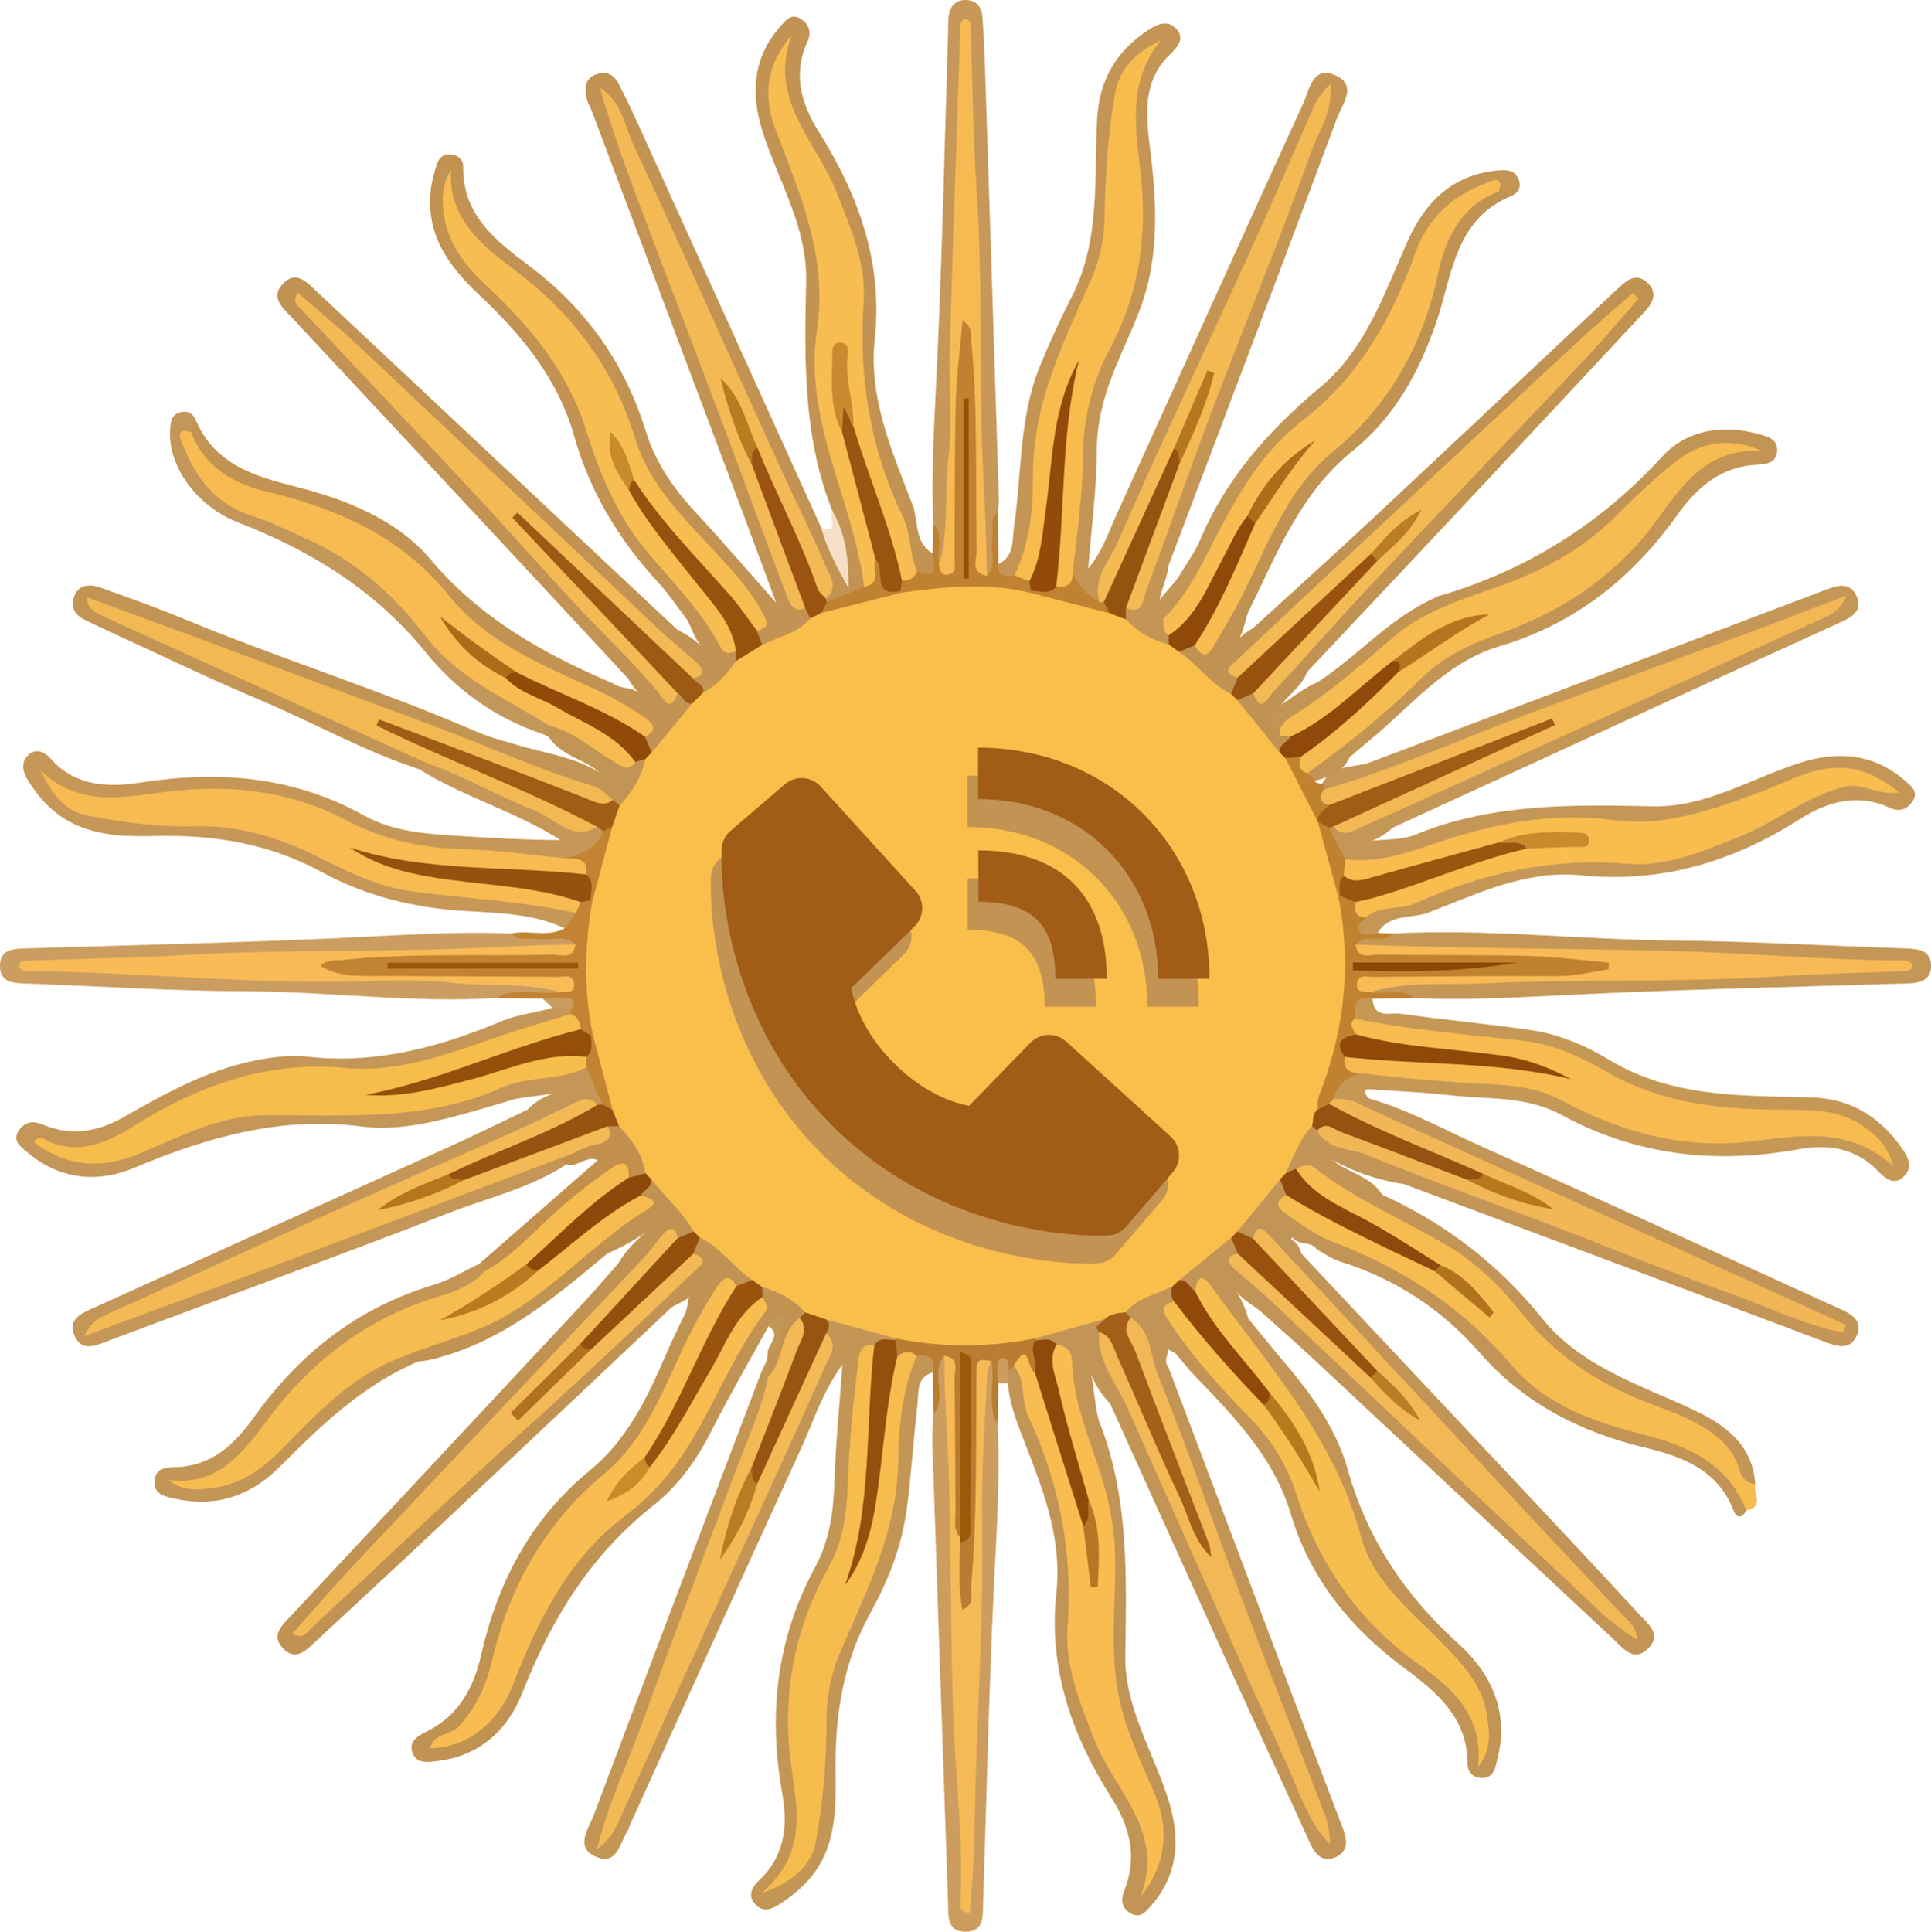 <?xml version="1.0" encoding="UTF-8"?><svg id="Capa_1" xmlns="http://www.w3.org/2000/svg" viewBox="0 0 898.94 899.18"><defs><style>.cls-1{fill:#90490a;}.cls-2{fill:#c39656;}.cls-3{fill:#f5e0c7;}.cls-4{fill:#c08130;}.cls-5{fill:#934a0a;}.cls-6{fill:#cb892f;}.cls-7{fill:#90490c;}.cls-8{fill:#9c5a12;}.cls-9{fill:#c98c29;}.cls-10{fill:#c79859;}.cls-11{fill:#99530f;}.cls-12{fill:#f7bb50;}.cls-13{fill:#b2731d;}.cls-14{fill:#f9bc50;}.cls-15{fill:#c49656;}.cls-16{fill:#fabe4b;}.cls-17{fill:#f7bc51;}.cls-18{fill:#985411;}.cls-19{fill:#f7bc4d;}.cls-20{fill:#f3b955;}.cls-21{fill:#f7bc4f;}.cls-22{fill:#904909;}.cls-23{fill:#954f0b;}.cls-24{fill:#c49657;}.cls-25{fill:#965211;}.cls-26{fill:#97510f;}.cls-27{fill:#97530e;}.cls-28{fill:#b9771d;}.cls-29{fill:#c39554;}.cls-30{fill:#f2b855;}.cls-31{fill:#c69756;}.cls-32{fill:#f2b953;}.cls-33{fill:#f5b956;}.cls-34{fill:#b97b20;}.cls-35{fill:#f6bd4f;}.cls-36{fill:#f8bb51;}.cls-37{fill:#c19353;}.cls-38{fill:#b47a1e;}.cls-39{fill:#c69856;}.cls-40{fill:#a15c15;}.cls-41{fill:#c39555;}.cls-42{fill:#c28f4c;}.cls-43{fill:#98520d;}.cls-44{fill:#99540f;}.cls-45{fill:#f7ba53;}.cls-46{fill:#924a09;}.cls-47{fill:#b7741e;}.cls-48{fill:#a46018;}.cls-49{fill:#f1b655;}.cls-50{fill:#ae6b17;}.cls-51{fill:#c88b2a;}.cls-52{fill:#c28433;}.cls-53{fill:#f8bc4f;}.cls-54{fill:#9b5312;}.cls-55{fill:#955404;}.cls-56{fill:#f3b856;}.cls-57{fill:#b5761d;}.cls-58{fill:#f8bc50;}.cls-59{fill:#f8bd51;}.cls-60{fill:#cc9d61;}.cls-61{fill:#f7bc4e;}.cls-62{fill:#9a550e;}.cls-63{fill:#8c4801;}.cls-64{fill:#955310;}.cls-65{fill:#c29455;}.cls-66{fill:#f7bd4c;}.cls-67{fill:#c49554;}.cls-68{fill:#c09352;}.cls-69{fill:#af6c19;}.cls-70{fill:#ba7c31;}.cls-71{fill:#b7771e;}.cls-72{fill:#f8bc52;}.cls-73{fill:#954f0d;}.cls-74{fill:#f7ba55;}.cls-75{fill:#9b5a07;}.cls-76{fill:#f3b854;}.cls-77{fill:#b87524;}.cls-78{fill:#b87c22;}.cls-79{fill:#b2711e;}.cls-80{fill:#cc9d5e;}.cls-81{fill:#995707;}.cls-82{fill:#cb892d;}.cls-83{fill:#f3b953;}.cls-84{fill:#f8bd50;}.cls-85{fill:#8e490a;}.cls-86{fill:#f2b954;}.cls-87{fill:#c18230;}.cls-88{fill:#c39659;}.cls-89{fill:#bd7d25;}.cls-90{fill:#bb7920;}.cls-91{fill:#f7bb51;}.cls-92{fill:#c29353;}.cls-93{fill:#bb7c26;}.cls-94{fill:#8f4a09;}.cls-95{fill:#c59757;}.cls-96{fill:#f8bb55;}.cls-97{fill:#f3b954;}.cls-98{fill:#91490a;}.cls-99{fill:#f3b956;}.cls-100{fill:#f7bc50;}.cls-101{fill:#c39556;}.cls-102{fill:#985212;}</style></defs><g><path class="cls-65" d="M511.44,661.03c14.27,35.5,12.92,72.57,12.42,109.86-.32,23.5,12.68,44.08,19.78,65.95,5.77,17.78,5.48,35.06-7.68,50.09-2.39,2.73-5.03,6.26-9.38,3.84-4.26-2.37-5.02-6.23-3.2-10.7,6.34-15.66,2.54-29.85-6.1-43.48-18.37-29-29.3-60.18-25.52-95.03,2.94-27.09-7.34-51-16.7-75.21-2.81-7.25-5.13-14.58-5.94-22.34-1.2-1.85-1.47-3.81-.66-5.88,1.23-1.77,2.75-3,5.08-2.67,3.28,1.66,4.77,4.79,5.26,8.01,2.58,16.96,9.87,32.4,15.74,48.23,4.42,11.92,6.59,23.9,5.55,36.41-3.27,39.37,6.77,75.24,27.19,108.76,6.36,10.44,12.47,21.66,8.11,34.81,4.02-10.2,3.27-20.7,.36-31.18-1.66-5.98-4.49-11.55-7.02-17.22-8.51-19.06-14.8-38.64-13.06-59.93,3.04-37.32-3.07-73.29-16.68-107.97-3.32-8.47-.66-18.3-6.75-25.89-2.88-2.4-6.72-2.88-9.82-4.87-1.06-.92-1.32-2.03-.79-3.33,9.83-5.65,20.33-8.86,31.75-8.71,3.59,2.72-5.04,6.29,.64,8.87,3.92,19.79,15.56,36.31,23.33,54.46,24.83,58.04,51.88,115.09,76.96,171.7-16.05-41.97-32.54-85.08-48.61-128.34-12.2-32.82-24.67-65.55-36.94-98.35-.73-1.96-2.02-3.59-3.33-5.2-1.11-1.52-1.95-3.17-2.27-5.04,4.06-9.94,13.15-11.45,22.12-13.14,3.46,2.58,1.76,6.16,1.81,9.42-2.74,5.25,1.28,8.58,3.67,12.2,7.08,10.76,15.46,20.79,24.64,29.49,19.05,18.05,29.33,40.6,38.35,64.38,7.16,18.87,18.34,35.14,34.5,47.7,10.79,8.39,21.41,16.97,30.71,27.07,6.02,6.54,10.7,13.64,11.58,20.81,.1-14.36-7.24-27.3-18.17-38.68-6.88-7.16-13.71-14.4-20.69-21.43-16.38-16.51-23.46-37.73-31.35-58.59-7.24-19.15-16.65-36.84-30.74-51.99-8.74-9.39-15.8-20.22-23.51-30.48-2.38-3.18-4.16-7.62-9.63-5.5-4.02-.18-6.34-2.72-8.22-5.89,5.21-10.86,13.97-17.31,25.41-20.42,2.76,1.85,3.68,4.59,3.71,7.75-1.66,6.76,3.68,9.63,7.6,12.98,18.57,15.85,36.07,32.88,53.8,49.62,38.47,36.32,76.88,72.69,113.38,106.46-39.25-43.79-83.01-87.7-124.38-133.85-11.88-13.25-25.82-24.55-36.63-38.8-1.94-2.56-4.59-3.35-7.72-2.41-3.12-.04-5.84-.95-7.74-3.6,3.95-10.78,9.11-20.58,20.49-25.38,2.76,1.93,3.68,4.76,3.88,7.94-1.27,5.76,2.98,7.99,6.76,10.5,9.68,6.43,20.16,11.35,30.87,15.66,22.22,8.96,41.88,21.69,57.33,39.98,20.41,24.14,46.96,36.54,76.9,43.99,15.25,3.79,30.24,9.31,37.98,25.09,1.79,3.64,4.5,7.06,3.15,11.56-2.08,3.31-4.41,4.1-6.04-.11-7.33-18.97-24.02-25.06-41.4-29.23-30-7.2-56.24-20.65-76.66-44.05-17.78-20.38-39.37-34.47-65.12-42.52-3.8-1.19-7.18-3.7-10.75-5.61-2.56-3.98-7.93-1.74-10.8-5.04-1.02-1.22-1.35,.38-.98,.54,2.79,1.21,3.75,4.06,4.81,6.71,34.2,36.42,68.43,72.83,102.61,109.27,18.09,19.29,36.2,38.57,54.11,58.03,4.25,4.62,11.35,9.76,4.11,16.56-6.49,6.1-11.33-.5-15.66-4.53-46.57-43.39-93.02-86.9-139.55-130.32-7.79-7.27-15.81-14.29-23.73-21.43-3.85-3.63-9.03-5.68-12.22-10.31,2.29,4.09,4.19,8.22,5.35,12.67,5.71,6.95,11.31,13.99,17.15,20.82,12.73,14.9,23.95,30.82,29.3,49.87,9,32.05,26.67,58.31,51.15,80.46,13.52,12.23,21.72,27.05,19.85,46.01-.36,3.67-1.36,7.28-2.2,10.89s-2.99,6.09-6.9,5.79c-3.77-.29-6.22-2.7-6.23-6.51-.04-21.38-14.11-33.23-29.44-44.6-24.86-18.43-43.86-41.56-52.81-71.6-8.03-26.97-27-45.99-45.59-65.33-2.54-2.65-4.59-5.58-7.03-8.23-1.41-2.48-4.77-2.52-5.1-3.94,1.89,1.82-2.27,5.89,.57,8.74,21.69,57.4,43.37,114.81,65.07,172.21,5.4,14.28,10.9,28.52,16.29,42.8,1.86,4.94,2.7,10.28-2.85,13.08-6.2,3.13-9.87-.59-12.45-6.26-12.63-27.75-25.5-55.39-38.12-83.14-18.4-40.47-36.67-81.01-54.99-121.52-6.39-6.28-9.42-14.22-10.6-19.75,3.08,6.83,2.78,17.44,5.29,27.51l-.02-.02Z"/><path class="cls-92" d="M292.33,315.76c-23.04-24.8-46.06-49.62-69.14-74.38-29.3-31.44-58.67-62.82-87.97-94.26-3.94-4.22-9.22-8.79-3.74-14.79,6.13-6.72,11.02-1.29,15.61,3.02,56.03,52.55,112.06,105.11,168.1,157.66,4.49,2.35,8.8,4.97,12.26,8.86-3.88-3.79-5.09-8.97-7.55-13.39-4.52-5.87-8.63-12.11-13.63-17.53-18.19-19.77-31.68-42.03-39.02-68.07-7.54-26.78-24.67-47.33-44.5-65.94-14.07-13.2-24.61-28.04-22.21-48.68,.47-4.05,1.64-8.07,2.88-11.97,.95-3.01,3.29-4.79,6.64-4.4,3.28,.38,5.62,2.42,5.57,5.65-.35,22.63,15.26,34.56,30.93,46.36,26.24,19.77,44.26,45.11,54,76.62,4.42,14.29,12.68,26.61,22.98,37.65,12.11,12.97,23.64,26.47,37.79,42.42-6.78-18.28-12.41-33.65-18.16-48.97-22.56-60.06-45.16-120.11-67.75-180.16-.72-1.93-1.92-3.73-2.34-5.7-.9-4.2-1.04-8.62,3.56-10.8,4.84-2.29,8.94-.74,11.4,4.09,2.81,5.5,5.52,11.06,8.08,16.68,28.76,63.33,57.49,126.67,86.23,190.01,6.15,6.43,9.42,14.27,10.59,20.4-3.61-7.33-2.14-18.19-5.35-28.15-13.92-34.66-13.07-70.87-12.31-107.32,.52-24.92-12.97-46.5-20.31-69.55-5.53-17.37-4.59-34.29,8.27-48.8,2.39-2.69,4.98-6.31,9.34-3.65,4,2.44,5.38,6.15,3.31,10.67-6.93,15.16-2.95,28.93,5.36,42.15,18.47,29.37,29.77,60.8,25.97,96.07-3.01,27.96,8.11,52.58,17.62,77.52,2.87,7.54,.59,17.4,9.36,22.49,3.16,2.88,3.4,6.32,1.05,9.57-2.36,3.27-5.51,2.18-8.44,.51-9.61-8.5-7.32-21.5-11.99-31.98-11.53-25.88-18.77-52.72-16.13-81.64,2.49-27.35-6.25-52.25-18.76-76.07-4.43-8.43-9.48-16.54-13.14-25.34-3.71-8.93-6.36-18.05-1.48-27.49-6.09,10.72-5.25,21.71-1.48,32.97,7.32,21.9,17.77,42.77,20.28,66.27,.99,9.26-.03,18.2-.9,27.17-2.97,30.56,5.79,58.99,15.08,87.32,3.53,10.76,5.68,21.56,5.25,32.87-3.85,7.2-10.22,9.75-17.98,9.73-1.11-.74-1.78-1.78-1.99-3.1,1.32-10.19-4.49-18.24-8.35-26.79-23.12-51.19-46.72-102.16-69.6-153.46-7.22-16.18-14.75-32.22-21.7-48.53,18.36,46.66,35.76,93.7,53.44,140.63,10.03,26.63,19.63,53.43,29.97,79.95,1.86,4.78,3.73,9.12,8.07,12.04,1.75,1.89,2.89,4.06,2.96,6.69-5.37,8.54-13.54,11.86-23.2,12.42-2.75-2.02-3.75-4.83-3.69-8.13,2.1-5.96-1.4-10.24-4.33-14.77-7.26-11.21-17.04-20.32-26.01-29.97-14.97-16.11-26.04-34.18-32.77-54.92-8.82-27.18-27.4-46.81-48.96-64.15-5.49-4.41-10.85-8.98-16.13-13.61-10.36-9.08-16.49-20.24-14.31-32.59,.06-3.73-2.24-2-.63-2.39,.68-.17,1.05,.11,.94,.8-3.15,19.35,4.93,34.5,17.78,47.95,8.57,8.97,17.78,17.31,25.78,26.87,14.18,16.96,20.56,37.62,28.02,57.73,7.17,19.33,17.45,36.56,32.05,51.12,11.43,11.4,18.09,26.67,30.42,37.32,1.04,1.61,1.38,3.38,1.21,5.27-3.1,7.67-7.8,13.69-16.35,15.68-3.35-1.67-5.75-4.1-6.33-7.98,1.32-5.51-2.46-8.65-6-11.28-16.67-12.39-30.62-27.8-45.73-41.84-42.05-39.07-83.62-78.67-124.93-117.28,51.82,56.68,106.4,111.96,158.18,169.85,3.2,3.58,6.01,8.28,12.14,6.88,3.82,.55,6.21,2.94,7.96,6.17-4.03,10.15-10.45,18.12-20.69,22.6-2.69-1.98-3.61-4.8-3.78-7.97,1.26-5.8-3-8.1-6.87-10.46-9.2-5.61-18.75-10.73-28.78-14.56-21.3-8.13-40.48-19.65-55.13-37-22.75-26.92-52.2-40.87-85.57-49.07-16.5-4.06-31.27-11.63-35.5-30.64,.36-2.52,.53-5.21,4.21-4.86,8.87,20.09,26.98,25.55,46.2,30.42,23.72,6.02,47.05,15.17,63.03,34.07,23.16,27.39,52.72,43.86,84.69,57.49,3.59,2.7,8.56,1.58,12.15,4.44-2.08-2.02-3.67-4.31-5.08-6.74h-.02Z"/><path class="cls-37" d="M357.26,632.79c-.27-.63-.2-1.23,.21-1.79,3.51-3.69,4.43-8.32,4.01-13.08-.22-2.54-2.01-3.07-3.71-.61-8.85,16.13-18.12,32.06-26.43,48.47-6.85,13.52-15.48,25.76-27.17,34.97-29.12,22.95-47.52,52.87-60.84,86.84-7.05,17.98-20.16,29.96-40.34,32.23-4.1,.46-8.97,1.1-10.85-3.64-2.23-5.66,2.4-8.15,6.52-10.22,14.84-7.45,21.77-20.06,25.36-35.79,7.72-33.79,23.2-63.28,50.52-85.67,17.51-14.34,26.91-34.02,35.56-54.2,2.41-5.61,5.14-11.09,7.72-16.63,2.6-3.76,2.07-8.66,3.21-10.21-.87,1.53-4.85,2.98-8.36,5.05-37.85,35.68-75.67,71.4-113.57,107.03-17.46,16.42-35.11,32.64-52.64,48.98-4.38,4.08-9.01,8.72-14.71,2.74-5.7-5.98-.61-10.52,3.35-14.76,45.14-48.32,90.32-96.6,135.44-144.94,5.87-6.29,11.45-12.87,17.16-19.31,3.46-5.87,8.1-10.7,13.35-15-5.68,4.28-11.99,7.36-18.37,10.32-24.83,20.69-49.58,41.55-82.15,49.35-1.96,.47-3.99,.61-5.99,.9-2.34,.59-4.76,1.63-6.49-1.17,1.48-6.3,6.83-7.81,11.94-9.16,24.56-6.51,45.76-18.79,64.19-36.21,8.44-7.97,18.3-14.22,27.53-21.24,3.18-2.42,7.59-4.21,5.36-9.66,.25-4,2.76-6.32,5.99-8.12,10.31,5.64,18.19,13.25,20.36,25.42-1.89,2.73-4.62,3.67-7.79,3.68-3.85-1.27-5.86,1.08-8.31,3.61-35.03,36.26-68.91,73.62-103.57,110.24-19.79,20.92-39.89,41.62-58.6,63.58,37.59-36.58,76.13-72.17,114.56-107.85,17.85-16.57,34.36-34.64,53.62-49.73,4.25-3.33,10.05-6.63,8.28-13.94,.05-3.16,1-5.9,3.6-7.89,12.91,1.35,19.28,10.82,25.44,20.55-1.79,2.9-4.61,3.82-7.78,4.08-5.69-1.33-8.19,2.59-10.62,6.53-5.64,9.17-10.55,18.78-14.57,28.72-8.98,22.17-20.86,42.33-39.3,57.89-24.8,20.93-37.6,48.48-45.94,79.01-4.01,14.69-8.82,29.53-22.2,36.95,14.51-4.94,22.77-17.16,28.38-32.51,10.82-29.57,27.4-55.05,52.39-75.25,17.76-14.37,31.78-32.29,39.84-54.42,3.38-9.27,9.91-17.13,15.13-25.57,3.41-5.52,7.89-10.81,6.71-18.11,.12-1.89,.65-3.62,1.91-5.08,9.89-1.02,16.55,3.67,21.17,11.98-.15,1.95-1,3.62-2.08,5.2-4.35,4.73-4.79,11.34-7.9,16.55-2.07,3.46-1.9,10.45-9.28,8.32-.28-2.53-.49-5.05,.72-7.43h.03Z"/><path class="cls-67" d="M464.77,262.57c7.69-3.79,6.36-11.25,7.33-17.84,3.63-24.8,2.29-50.43,11.97-74.19,4.49-11.02,9.47-21.87,14.88-32.46,13.41-26.27,10.29-54.82,11.79-82.69,.97-17.9,8.72-31.42,23.51-41.21,4.42-2.93,9.31-5.19,13.41-.73,4.06,4.41,.54,8.47-2.84,11.71-13.14,12.6-11.4,28.38-9.42,44.12,2.59,20.59,3.9,41.07-.74,61.63-2.21,9.78-6.12,18.85-10.11,27.83-7.24,16.27-13.93,32.24-13.96,50.73-.03,17.7-2.45,35.4-3.98,55.17,6.53-7.91,8.98-15.81,12.32-23.17,29.27-64.52,58.38-129.1,87.85-193.53,2.78-6.09,4.2-17.18,14.38-13.12,11.2,4.47,3.69,13.72,1.27,20.2-25.91,69.48-52.22,138.81-78.43,208.18-.67,7.35-5.25,13.93-4.24,21.58,1.06,1.19,2.19,2.29,3.11,3.6,1.39,2.51,2.32,5.17,2.73,8.02,.06,1.91-.42,3.6-1.95,4.88-9.67-.11-16.78-4.47-21.4-12.93-.3-1.95,0-3.79,.99-5.5,3.41-2.4,5.87-5.28,7.44-9.44,28.25-74.87,55.64-150.06,85.52-226.5-34.54,79.7-71.32,156.14-104.65,234.14-10-.98-13.01-8.12-14.61-16.53,.81-20.64,3.66-41.13,4.42-61.8,.63-17.24,7.44-32.97,14.92-48.31,12.25-25.13,13.46-51.58,10.4-78.85-1.97-17.5-4.47-35.48,6.84-50.56-17.61,18.67-13.69,43.54-15.37,66.48-1.29,17.64-2.53,34.99-11.37,50.29-16.89,29.25-21.41,61.34-24.09,94.06-.54,6.6-2.01,13.08-2.87,19.65-.77,5.86-2.65,11.35-8.66,14.17-4.92,.16-9.53,.03-6.38-7.07h-.01Z"/><path class="cls-2" d="M357.26,632.79c.1,2.76,.2,5.52,.3,8.27,3.08,3.17,2.51,6.79,1.15,10.41-23.77,63.47-47.32,127.02-71.48,190.34-.88,2.3-2.84,4.12-3.02,6.88,26.89-60.93,55.12-121.11,82.11-181.83,6.43-14.46,16.96-27.71,17.14-44.67,.69-3.31-.79-7.17,2.42-9.88,11.1,.44,21.48,3.51,31.27,8.68,.68,1.24,.54,2.37-.41,3.42-3.1,2.25-7.02,2.7-10.21,4.76-5.68,6.42-4.95,14.55-5.59,22.13-1.22,14.41-2.71,28.79-3.11,43.3-.38,13.61-3.29,26.97-10.09,39.31-15.77,28.6-19.85,59.12-15.24,91.38,2.23,15.63,5.85,32.02-4.81,45.98,8.55-7.93,9.84-19.15,10.99-30.29,1.5-14.4,3.05-28.77,2.94-43.32-.11-14.75,3.85-28.99,11.12-41.6,15.77-27.35,20.61-57.31,23.33-87.96,.7-7.84,2.28-15.55,3.32-23.34,.82-6.11,2.14-12.41,8.83-15.4,7.08-.05,10.1,2.48,6.05,9.5-7.89,2.25-6.53,9.24-7.17,14.82-1.84,16.01-2.84,32.12-4.89,48.09-2.23,17.32-8.44,33.53-16.85,48.7-12.4,22.35-16.47,46.29-16.4,71.48,.03,12.69,.67,25.49-3.67,37.97-4.05,11.64-11.89,19.51-21.77,26.04-4.15,2.74-8.28,4.62-12.12,.24-3.58-4.08-1.06-8.1,1.98-10.94,12-11.2,13.43-25.62,10.83-40.13-6.65-37.08-2.82-72.26,15.27-105.68,6.6-12.19,8.52-25.58,8.95-39.44,.54-17.31,2.29-34.58,3.73-54.83-9.67,13.49-13.6,26.74-19.23,39.02-26.78,58.37-53.18,116.9-79.71,175.38-.34,.75-.43,1.65-.88,2.31-3.82,5.68-4.85,16.77-14.94,12.36-10.05-4.4-3.4-12.98-1.01-19.34,25.76-68.54,51.76-136.98,77.74-205.44,.87-2.3,2.09-4.46,3.15-6.68h-.02Z"/><path class="cls-95" d="M636.14,355.46c71.13-26.9,142.27-53.76,213.36-80.77,5.88-2.23,11.68-4.12,14.84,2.87,2.95,6.52-2.07,9.61-7.33,12-28.06,12.79-56.11,25.62-84.14,38.48-41.48,19.04-82.94,38.12-124.41,57.19-5.22,4.71-11.21,7.39-16.8,7.81,8.55-3.54,19.53-.6,29.35-5.42,35.13-13.7,71.71-13.08,108.61-12.3,24.43,.52,45.67-12.98,68.34-20.26,17.44-5.6,34.3-4.4,48.84,8.34,2.7,2.37,6.39,4.9,3.71,9.31-2.45,4.03-6.28,5.39-10.73,3.34-15.21-7.02-29.14-2.88-42.17,5.41-30.97,19.72-64.34,29.71-101.23,25.99-25.82-2.61-48.4,8.47-71.3,17.3-7.9,3.05-18.37,.34-23.75,9.57-3.08,3.25-6.9,3.52-9.85,.67-3.63-3.52-.44-6.68,1.88-9.57,4.04-3.95,9.21-5.5,14.57-6.24,5.8-.8,11.34-2.42,16.66-4.73,28.54-12.36,58.08-17.63,89.35-15.87,31.56,1.77,58.38-13.3,84.81-28.11,11.12-6.23,22.18-10.43,34.9-5.7-11.06-5.54-22.14-4.51-33.41-.48-22.15,7.92-43.62,18.09-67.48,20.5-6.2,.62-12.47,1.89-18.54,.7-32.66-6.44-63.14,2.67-93.44,12.79-11.16,3.73-22.23,6.45-34.02,3.99-6.54-3.49-8.79-9.43-9.26-16.36,.6-1.23,1.58-1.97,2.92-2.23,5.02,.36,9.87-.3,14.48-2.47,70.95-33.36,142.77-64.78,211.52-96.14-39.61,15.7-82.19,31.54-124.72,47.51-27.43,10.3-55.13,19.87-82.21,31.12-7.21,2.99-14.41,6.47-22.65,4.88-1.17-.7-1.73-1.74-1.67-3.11,4.3-8.96,13.19-8.31,20.97-10h0Z"/><path class="cls-24" d="M240.32,511.42c-7.73,2.26-15.42,4.62-23.18,6.75-16,4.39-32.28,8.31-48.9,6.17-37.43-4.84-71.76,4.98-105.76,19.26-17.26,7.25-34.88,5.47-49.91-7.37-2.96-2.53-7.18-5.29-3.61-10.26,2.83-3.95,6.46-4.36,10.94-2.5,13.15,5.46,25.43,3.5,37.76-3.52,19.68-11.2,39.5-22.23,62.23-26.54,7.83-1.48,15.72-2.4,23.45-1.53,31.81,3.56,61.39-4.51,90.2-16.55,7.69-3.21,15.82-3.87,23.61-6.22,2.55-1.89,5.21-2.07,7.97-.52,1.04,1.08,1.36,2.35,.96,3.8-1.94,3.55-5.3,5.28-8.95,6.09-15.78,3.53-30.87,9.27-45.82,15.11-16.27,6.36-32.91,7.61-49.9,6.56-34.73-2.14-65.93,7.99-95.41,25.58-13.07,7.8-26.73,15.39-43.09,8.39-1.53,.12,.18,2.28-.08,.65-.09-.56,.33-.78,1.15-.43,14.22,6.06,28.32,4.87,41.87-1.64,29-13.94,59.43-19.98,91.44-16.91,28,2.69,53.96-5.58,79.8-14.14,11.59-3.84,23.38-4.87,35.28-6.12,8.07,3.34,7.45,11.13,9.07,17.77-.64,1.19-1.63,1.9-2.96,2.14-11.46-.93-20.52,5.72-30.13,10.08-65.79,29.86-131.42,60.05-197.61,89.02-.89,.39-1.61,.35-1.5,.39,38.83-13.79,77.38-29.55,116.46-43.9,27.88-10.24,55.76-20.49,83.38-31.42,3.47-1.37,7.11-2.24,10.93-1.64,1.93,.7,3.23,1.98,3.75,4-17.07,11.17-36.97,15.65-55.61,22.93-52.18,20.36-104.89,39.35-157.32,59.07-6.07,2.28-12.54,5.56-16.08-2.05-3.71-7.99,3.64-10.76,9.2-13.29,55.06-25.01,110.19-49.87,165.26-74.87,12.22-5.55,24.27-11.48,36.4-17.24,6.09-6.61,14.44-8.29,18.59-9.69-4.96,2.78-14.56,2.97-23.88,4.59h0Z"/><path class="cls-68" d="M583.25,292.45c18.57-16.98,37.28-33.81,55.67-50.98,37.49-34.99,74.81-70.15,112.2-105.25,.9-.85,1.86-1.65,2.74-2.51,3.82-3.74,8.15-6.65,12.95-2.22,5.3,4.89,2.57,9.58-1.48,13.92-23.44,25.08-46.8,50.23-70.27,75.28-28.81,30.74-57.7,61.4-86.56,92.09-2.91,7.99-11.2,11.91-14.66,19.44,.55,3.11,2.17,5.54,4.63,7.45,1.34,.94,2.58,1.98,3.28,3.51-.45,3.84-2.89,6.1-6.15,7.69-9.91-5.96-18.09-13.28-20.07-25.49,1.91-2.7,4.64-3.63,7.8-3.65,7.29,1.64,10.34-4.3,13.95-8.39,33.15-37.51,68.43-73.02,102.4-109.75,18.19-19.67,37.07-38.72,52.18-56.16-43.16,38.55-86.6,82.26-132.58,123.24-13.59,12.12-25.12,26.41-39.75,37.43-2.63,1.98-3.24,4.63-2.24,7.73-.03,3.17-.98,5.91-3.6,7.9-12.91-1.44-19.4-10.75-25.39-20.69,1.92-2.84,4.76-3.78,8-3.88,6.55,1.43,8.62-3.67,11.03-7.87,6.61-11.49,12.63-23.32,17.73-35.54,7.63-18.28,18.13-34.69,33.17-47.43,26.07-22.07,41.08-49.9,48.77-82.87,3.97-17.02,10.92-33.5,31.11-38.24,2.53,.37,5.22,.57,4.83,4.25-25.6,10.93-26.84,36.47-34.13,58.01-7.96,23.52-19.52,44.61-38.88,60.2-24.84,20-35.69,48.53-49.02,75.69-1.95,5.62-2.48,11.91-6.56,14.67,1.66-2.3,4.88-5.36,8.88-7.58h.02Z"/><path class="cls-101" d="M636.98,511.2c19.05,5.45,36.31,15.16,54.27,23.15,52.58,23.42,104.87,47.46,157.28,71.26,2.63,1.2,5.25,2.42,7.9,3.59,5.67,2.5,11.21,5.88,7.75,12.89-3.31,6.71-9.22,4.56-15.07,2.35-65.11-24.53-130.3-48.86-195.46-73.24-12.01-1.83-23.36-5.65-33.64-11.42,7.15,6.04,17.87,7.46,23.49,16.35,29.37,13.35,54.15,32.38,74.5,57.65,17.75,22.04,44.35,30.42,68.91,41.8,15.3,7.09,28.8,16.01,30.2,35.17-6.19,3.03-8.24-1.81-10.02-5.79-5.3-11.83-14.79-18.43-26.47-22.84-30.56-11.55-58.59-26.41-78.8-53.7-18.68-25.23-48.17-35.79-74.35-50.55-7.25-4.08-12.78-12.37-22.74-10.95-2.37,.38-4.81,1.18-6.88-.85,.53-9.62,3.74-17.77,12.56-22.84,1.92,.25,3.57,1.1,5.13,2.17,14.65,8.81,31.2,13.1,46.97,19.06,61.48,23.25,123.12,46.09,184.33,70.07,1.13,.44,2.36,.75,2.47,.75-39.15-17.69-79.55-35.19-119.41-53.87-28.45-13.33-57.58-25.15-85.79-39.01-4.39-2.16-9.3-3.84-11.27-9.08,.76-1.96,1.79-3.37,4.17-2.12h-.03Z"/><path class="cls-21" d="M603.3,544.02c3-1.36,5.62-2.79,9.07-.12,18.95,14.69,41.17,23.88,61.64,36.04,13.9,8.26,24.94,19.44,34.59,31.56,15.17,19.06,34.24,31.68,56.33,40.61,7.6,3.07,15.51,5.53,22.74,9.31,9.57,5,18.62,11.1,21.97,22.31,1.21,4.05,3.11,6.65,7.46,7.01-1.09,4.23,4.54,10.71-4.15,12.38-8.7-21.88-26.54-29.89-48.16-35.43-22.48-5.76-45.19-13.38-61.17-32.29-22.62-26.76-50.78-45.16-83.43-57.44-7.56-2.85-14.3-8.06-21.12-12.63-3.64-2.44-6.83-5.81-.32-9.03,16.33,2.06,28.46,13.58,43.18,19.41,8.98,3.56,17.44,8.95,25.83,14.05,7.5,3.99,13.95,9.34,19.6,15.72-5.41-6.03-11.32-11.44-18.38-15.44-18.86-11.41-39.26-20.2-57.17-33.16-4.07-2.95-11.26-4.93-8.51-12.85h0Z"/><path class="cls-31" d="M262.88,432.13c-16.51-7.87-34.7-6.99-52.1-8.52-21.87-1.92-42.23-7.46-61.14-17.75-24.02-13.07-49.51-17.33-76.37-16.73-12.35,.28-24.79,.28-36.57-4.61-10.79-4.47-18.42-12.41-24.2-22.22-2.22-3.77-2.6-8.33,1.2-11.3,3.54-2.77,7.26-.84,9.88,2.13,11.7,13.27,27.19,13.4,42.47,11.05,36.13-5.56,70.66-2.76,103.22,15.31,13.68,7.59,29.06,8.69,44.32,9.63,15.66,.96,31.32,1.87,47.35,1.92-20.77-13.35-44.96-19.92-65.81-32.99,.51-2,1.82-3.25,3.7-3.97,18.19,1.43,32.32,13.15,48.66,19.32,10.23,3.86,19.22,11.26,31.02,10.49,2.08,.72,3.08,2.23,3.23,4.38-2.13,11.29-11.24,12.24-20.09,13.59-23.03-1.66-46.07-2.97-69.06-5.41-16.19-1.71-29.56-10.37-44.01-16.24-22.13-8.99-44.84-10.81-68.18-8.09-10.69,1.24-21.39,2.45-32.13,2.09-9.21-.31-17.94-2.56-24.22-10.15,8.57,10.84,20.81,13.42,33.6,14.62,14.39,1.35,28.73,3.1,43.27,2.92,15.62-.19,30.51,4.31,43.85,11.96,27.38,15.71,57.32,20.01,87.96,22.79,11.73,1.07,24.08,.59,34.83,7.12,2.03,4.83,1.17,8.09-4.69,8.63v.03Z"/><path class="cls-39" d="M636.98,511.2c-1.19,.99-2.38,1.98-3.57,2.98-4.94,1.88-9.31,.97-13.11-2.71-1.49-10.7,6.09-12.66,13.88-14.43,22.66,1.47,45.27,3.74,67.95,5.05,16.72,.97,30.92,9,45.51,15.63,23.92,10.87,48.72,11.81,74.21,9.2,16.38-1.68,32.99-4.22,45.87,2.72-9.44-6.83-15.72-8.98-30.66-9.43-10.33-.31-20.67-.7-30.99-1.15-24.74-1.08-46.7-9.93-68.18-21.13-15.68-8.17-32.78-11.91-50.26-12.25-15.89-.31-31.09-4.58-46.71-6.22-4.47-.47-9.02-1.76-11.6-6.25-.94-7.61,.09-12.93,9.66-8.34,.48,9.56,8.33,6.32,13.18,7.01,20.03,2.83,40.2,4.69,60.23,7.56,13.15,1.88,25.56,7.11,36.72,13.86,29.24,17.68,61.67,16.66,93.78,17.5,17.59,.46,30.84,8.05,41.08,21.71,3.51,4.68,7.52,10.34,2,15.42-4.89,4.49-9.24-.37-12.71-3.78-10.23-10.04-23-11.57-35.87-9.22-38.78,7.07-75.78,2.93-110.57-16.02-16.49-8.98-34.57-7.07-52.07-9.12-11.49-1.35-23.09-1.77-34.65-2.58-2.95-.21-6.79-1.01-3.12,4h0Z"/><path class="cls-29" d="M596.01,342.63c-2.25-3.57-4.5-7.15-6.75-10.72,8.67-3.64,15.29-10.73,24.02-14.28,18.94-12.31,33.85-30.21,54.97-39.48,.38-.17,.7-.48,1.09-.59,40.99-11.86,75.52-33.51,104.57-65.11,11.33-12.32,28.09-15.11,44.97-10.34,3.99,1.13,8.59,2.18,8.44,7.52-.15,5.35-4.35,6.45-8.79,6.63-16.85,.68-28.22,10.14-37.49,23.15-20.97,29.45-47.69,50.95-82.91,61.38-25.19,7.46-41.31,28.02-60.63,43.91-3.11,2.56-6.16,5.21-9.23,7.82-3.38,7.58-10.42,9.48-17.53,11.26-1.93-.65-3.04-1.89-2.87-4.04,6.17-10.94,17.65-16,26.81-23.49,16.86-13.78,30.44-31.81,51.6-40.21,5.37-2.13,10.71-4.46,16.19-6.22,33.18-10.7,56.05-34.13,75.93-61.19,8.53-11.61,19.4-18.61,31.67-20.1-10.72,.51-22.54,3.06-32.48,12.48-7.18,6.8-15.23,12.72-22.03,19.99-15.04,16.1-33.29,27.88-54.18,33.77-30.91,8.71-55.5,27.02-78.89,47.53-8.43,7.4-19.18,11.61-26.5,20.33h.02Z"/><path class="cls-80" d="M464.43,663.34c1.27,26.08-.68,52.05-1.88,78.08-2.21,47.95-3.31,95.94-4.86,143.92-.2,6.18,.77,13.84-8.19,13.84s-7.96-7.69-8.17-13.85c-2.44-71.12-4.91-142.24-7.3-213.37-.15-4.52,.32-9.07,.51-13.61,2.67-7.04,.61-14.37,1.36-21.52,.28-2.64-1.09-7.11,4.56-5.18,2.46,3.17,2.32,6.94,2.53,10.66,2.32,40.04,1.71,80.16,3.3,120.19,1.06,26.81,.75,53.75,3.88,80.48,1.12,9.54-2.13,18.94-.5,27.48,.48-61.46,4.52-123.8,4.28-186.28-.05-13.45,1.88-27.13,2.14-40.75,.08-4.06,.04-8.48,4.91-10.43,5.2,3.25,2.29,7.86,2.3,12.16,0,6.05-1.63,12.27,1.12,18.17h.01Z"/><path class="cls-60" d="M230.66,464.58c-38.9,2.34-77.58-3.05-116.44-3.17-33.87-.1-67.73-2.35-101.59-3.58C6.63,457.61,0,457.67,0,449.6c0-8.08,6.66-7.97,12.65-8.16,48.34-1.49,96.7-2.6,145.01-4.77,26.83-1.21,53.6-3.27,80.48-2.13,7.85,2.92,15.96,.77,23.94,1.2,3.01,.16,6.87-.7,5.42,4.65-3.51,2.84-7.74,2.42-11.86,2.68-37.16,2.32-74.39,1.9-111.57,3.08-38.87,1.24-77.73,2.77-108.28,3.31,54.11,1.12,116.48,5.05,178.98,4.43,11.84-.12,23.79,2.42,35.81,2.28,4.05-.05,8.48,.03,10.44,4.89-4.7,5.62-10.74,.9-16.06,2.03-4.68,.99-9.77-1.36-14.31,1.48h.01Z"/><path class="cls-10" d="M434.48,243.19c-1.1-25.63,.75-51.15,1.9-76.74,2.28-50.36,3.39-100.77,4.98-151.16,.08-2.48-.02-4.97,.23-7.44,.48-4.69,2.97-7.85,7.87-7.85s7.56,3.13,7.9,7.83c.59,8.24,.96,16.5,1.23,24.75,2.19,66.9,4.33,133.81,6.45,200.72,.05,1.63-.35,3.27-.55,4.91-3.06,7.81-.52,15.95-1.43,23.88-.3,2.63,1.23,7.09-4.46,5.46-2.81-3.52-2.39-7.76-2.65-11.87-2.39-37.16-2.3-74.39-2.96-111.6-.69-39.12-3.29-78.18-3.41-117.32-.24,63.72-5.36,127.33-4.5,191.09,.16,11.82-2.31,23.8-2.22,35.81,.03,3.72-.38,7.54-4.15,9.78-6.97-5.59,.39-14.16-4.23-20.24h0Z"/><path class="cls-95" d="M648.39,434.54c43.44-2.33,86.69,2.84,130.07,3.25,36.35,.35,72.68,2.47,109.02,3.71,5.78,.2,11.47,.87,11.46,8.1-.01,7.14-5.6,8-11.43,8.18-49.16,1.5-98.33,2.63-147.46,4.85-27.24,1.23-54.43,3.17-81.71,1.95-6.23-4.21-14.47,1.97-20.37-3.94,2.69-4.94,7.56-4.28,12-4.59,35.84-2.49,71.76-2.29,107.66-3.03,37.96-.78,75.89-2.93,113.86-3.23-63.02-.3-125.92-5.2-188.99-4.91-16.53,.08-33.77,.34-50.31-3.78-3.27-3.57-.75-4.52,2.37-5.09,4.58-.84,9.47,1.31,13.85-1.47h-.02Z"/><path class="cls-41" d="M198.44,355.11c-1.1,.98-2.2,1.97-3.3,2.95-25.85-8.49-49.56-21.9-74.54-32.43-24.26-10.22-47.96-21.75-71.9-32.72-2.99-1.37-5.95-2.82-8.91-4.24-4.73-2.26-7.22-5.98-5.27-11.03,2.33-6.03,7.64-5.8,12.56-4.04,13.16,4.71,26.34,9.43,39.25,14.77,44.78,18.53,91.15,32.94,135.63,52.25,7.39,3.21,15.41,4.95,23.13,7.38,11.62,2.99,23.52,5.16,34.1,11.56-7.47-6.33-18.07-7.78-23.73-16.49l-2.31-1.22c-2.09-2.76-.49-4.32,1.83-5.64,10.98-.93,17.6,7.89,26.38,11.88,4.32,1.96,7.64,6.69,13.35,4.54,2.27-.58,4.6-1.65,6.63,.56,1.27,10.59-3.83,17.66-12.58,22.71-1.93-.14-3.63-.9-5.27-1.86-8.3-6.64-18.82-8.47-28.33-12.15-56.61-21.93-113.74-42.53-170.45-64.21-11.5-4.39-23.06-8.58-33.16-12.54,46.8,20.21,94.46,41.97,141.99,64.02,2.47,1.14,5.77,1.91,4.88,5.95h.02Z"/><path class="cls-15" d="M188.49,631.14c1.42,2.23,3.77,2.37,6.06,2.68-25.64,10.92-45.22,29.79-64.48,49.1-13.53,13.56-29.78,18.86-48.63,14.7-4.2-.93-9.72-1.78-9.56-7.89,.16-6.23,5.34-6.7,9.93-6.82,16.63-.45,27.38-10.53,36.14-22.85,21.26-29.91,48.45-51.32,83.92-61.99,7.39-2.22,14.17-6.46,21.23-9.76,1.96,.6,3.17,1.86,3.49,3.92-3.32,8.4-11.55,10.93-18.62,12.98-38.11,11.04-65.43,35.85-88.56,66.63-9.04,12.02-20.12,20.93-33.58,18.88,15.88,1.26,31.24-5.92,44.27-19.34,13.26-13.65,26.28-27.65,43.46-36.67,4.66-2.45,9.04-6.21,14.93-3.58h0Z"/><path class="cls-2" d="M702.96,91.45c-1.18-1.95-3.11-2.3-5.15-2.41-18.25,.2-27.67,12.19-34.59,26.74-5.5,11.56-9.84,23.68-15.46,35.2-9.08,18.6-22.99,33.35-38.75,46.27-16.71,13.7-28.54,30.87-37.99,49.95-5.15,10.39-11.16,20.31-17.08,30.23-2.71,4.55-4.9,10.96-12.3,10.6l-5.42-.24c1.35-8.43,8.39-13.19,12.72-19.7,3.33-5.65,7.34-11.02,9.87-17.01,12.17-28.85,32.27-51.19,55.98-71,21.31-17.81,29.67-43.78,40.58-68.03,8.33-18.51,21.29-31.06,42.55-32.76,3.36-.27,6.96-.14,8.67,3.33,1.96,3.98,.77,7.19-3.62,8.83h0Z"/><path class="cls-88" d="M255.62,337.68c-1.79,.81-2.38,2.34-2.46,4.17-22.08-7.23-40.66-20.54-54.87-38.07-23.47-28.95-53.28-47.3-87.31-60.56-19.89-7.75-32.93-26.69-31.79-43.18,.24-3.43,.5-6.83,4.38-8.03,3.74-1.15,6.43,.36,7.78,4.09-1.93,1.17-2.26,3.08-2.35,5.1,.91,17.54,11.14,28.06,26.37,34.61,16.27,6.99,32.91,13.19,47.92,22.85,11.91,7.67,22.12,17.28,31.03,28.15,14.31,17.46,30.61,32.17,51.47,41.52,4.02,1.8,9.9,2.78,9.83,9.36h0Z"/><path class="cls-87" d="M638.19,461.73c6.63,1.56,14.03-2.32,20.15,2.84-6.45,.09-12.9,.19-19.36,.28-8.67-2.16-8.13,3.82-8.19,9.27,.57,2.71,1.96,5.37,.58,8.21-2.25,2.81-4.96,5.47-3.3,9.62,.93,3.1,3.88,4.79,5.27,7.56-6.09,1.97-10.87,5.31-12.53,11.93-.14,2.08-1.2,3.62-2.86,4.8-2.78,1.57-5.01,1.34-6.32-1.93-1.8-7.78,2.45-14.47,4.54-21.32,7.2-23.64,7.48-47.57,4.86-71.77,.21-1.29,.69-2.49,1.42-3.58,3.06-2.43,5.75-.81,8.44,.76,2.72,2.24,2.88,5.93,4.85,8.62-.6,2.31-5.08,2.95-3.42,5.77,2.03,3.46,5.86,1.7,9.02,1.51,2.35,.07,4.71,.15,7.06,.22-4.55,5.84-12.79-.77-17.32,5.13,3.08,2.78,6.89,2.34,10.58,2.4,32.56,.58,65.12,1.32,97.66,2.51,1.24,.05,2.48-.02,3.71,.09,3.28,.27,7.27,.21,7.68,4.45,.44,4.49-3.5,4.96-6.83,5.24-4.92,.42-9.75,1.57-14.76,1.39-26.83-.99-53.6,1.33-80.42,1.39-3.73,0-9.64-2.83-10.5,4.59v.02Z"/><path class="cls-52" d="M267.88,439.72c-5.11-5.1-11.5-1.63-17.24-2.57-4.21-.68-8.99,1.46-12.5-2.61,8.15-1.78,16.83,1.89,24.74-2.41,1.76-2.39,3.52-4.79,5.28-7.18-.2-2.58,.5-4.75,2.77-6.24,1.91-.63,3.68-.41,5.31,.82,.79,1.06,1.3,2.23,1.58,3.52-1.66,18.2-2.2,36.4,.13,54.58-.17,1.26-.6,2.45-1.26,3.54-2.27,2.35-4.33,1.03-6.4-.35-2.27-2.54-4.14-5.31-4.63-8.81,0-.81,.04-1.62,.12-2.43-3.33-4.54-8.99-2.64-13.19-4.77-7.31-.08-14.62-.15-21.93-.23,9.58-5.48,20.08-1.18,30.03-2.82-.19-7.1-5.75-4.61-9.17-4.65-27.22-.35-54.42-2.26-81.66-1.38-5.4,.17-10.71-.34-15.99-1.39-2.95-.58-6.03-1.42-5.66-5.18,.35-3.59,3.51-4.43,6.46-4.35,10.33,.27,20.56-1.74,30.87-1.41,24.35,.78,48.64-1.97,72.99-1.34,3.3,.09,6.65,.08,9.36-2.33h0Z"/><path class="cls-70" d="M464.43,663.34c-5.18-9.54-1.11-19.95-2.8-29.82-6.33,.84-4.58,5.93-4.6,9.55-.21,31.61-1.79,63.19-2.59,94.78-.04,1.64,.06,3.3-.08,4.93-.31,3.63-.03,8.26-5.21,8.1-4.22-.13-4.54-4.23-4.49-7.53,.12-8.18-1.12-16.43,.88-24.53,4.55-3.57,3.96-8.66,3.96-13.59,0-20.2-.01-40.39,0-60.59-.03,19.86,.05,39.72-.07,59.58-.02,4,.99,8.36-2.57,11.65-6.22-1.66-3.48-6.79-3.39-10.22,.57-21.37-2.15-42.66-1.47-64.02,.12-3.67,.34-7.46-2.41-10.53-6.69,8.16,1.56,19.07-5.04,27.24-.09-6.5-.18-12.99-.27-19.49,1.46-6.46-1.51-8.58-7.54-7.69-3.69,.66-7.48,2.49-10.78-1.02-.94-2.29-.69-4.41,.95-6.31l.04-.86c2.73-2.36,6.01-2.41,9.29-2.02,15.5,1.85,30.98,1.86,46.47,0,3.28-.39,6.56-.34,9.29,2v.96c2.26,4.79,3.41,9.62,.45,14.56-4.46,2.76-5.77-6.46-10.48-2.76-.74,.78-1.49,1.57-2.23,2.35-4.24-.21-2.89,4.29-4.97,5.9-.11,6.45-.22,12.91-.32,19.36l-.02,.02Z"/><path class="cls-4" d="M459.38,267.98c4.96-5.15,1.62-11.53,2.54-17.28,.67-4.21-1.48-8.98,2.57-12.5,.09,8.12,.19,16.25,.28,24.37-.76,6.39,3.63,5.47,7.5,5.28,3.31-.81,5.93,.27,7.98,2.93,.69,1.91,.51,3.7-.67,5.39-1.07,.79-2.26,1.28-3.57,1.5-17.61-2.21-35.18-.99-52.76,.45-1.27-.26-2.44-.78-3.5-1.51-1.38-1.47-1.74-3.21-1.32-5.14,1.79-3.44,4.82-5.06,8.51-5.7,10.66,4.6,7.28-3.28,7.26-8.17,.09-4.8,.19-9.6,.28-14.4,5.12,6.07,1.31,13.4,2.81,19.98,6.57-.67,4.53-5.88,4.65-9.48,.97-30.87,1.25-61.76,2.58-92.62,.11-2.47-.1-4.97,.3-7.41,.49-2.99,1.53-5.9,5.31-5.42,2.87,.36,4.02,2.91,4.02,5.44-.02,9.9,1.68,19.74,1.42,29.6-.64,24.75,1.94,49.41,1.41,74.15-.08,3.68-.36,7.49,2.41,10.56v-.02Z"/><path class="cls-42" d="M226.09,591.5c-1-1.06-2-2.12-3.01-3.19,18.37-16.06,36.74-32.11,55.23-48.28-5.58-2.39-9.48,3.65-14.56,1.92-1.07-.93-2.13-1.86-3.2-2.78,2.49-4.67,6.91-6.76,11.64-7.84,5.14-1.17,8.3-4.54,11.29-8.36,1.74-.82,3.55-.96,5.42-.54,8.02,5.91,13.94,12.94,12.59,23.81-2.05,2.72-4.8,3.85-8.17,3.52-5.03-5.93-9.38-2.07-13.7,1.04-14.4,10.36-26.49,23.41-40.19,34.58-3.87,3.16-6.66,8.99-13.35,6.11h.01Z"/><path class="cls-3" d="M387.58,237.99c5.9,10.18,7.54,21.22,7.44,35.88-5.96-10.89-10.28-19.06-12.69-28.13,9.13,2.42,2.89-5.58,5.24-7.75h.01Z"/><path class="cls-2" d="M357.77,617.31c.64-2.88,1.54-6.01,5.29-4.9,2.27,.67,1.98,3.4,1.02,5.18-2.37,4.39-.2,11.04-6.61,13.42-1.39-4.6,7.1-8.98,.3-13.69h0Z"/><path class="cls-80" d="M464.75,643.98c-.15-2.41-.44-4.81-.41-7.22,.02-1.94,.07-4.8,2.61-4.54,3.1,.32,2.28,3.65,2.77,5.85-.2,1.97-.41,3.95-.62,5.93-1.45,0-2.9-.02-4.35-.03h0Z"/><path class="cls-60" d="M252.59,464.81c3.96-.1,7.97-.62,11.87-.17,3.19,.36,3.65,2.54,1.32,4.94-2.88-.16-5.75-.32-8.63-.49-1.52-1.43-3.04-2.85-4.56-4.28Z"/><path class="cls-16" d="M300.46,546.14c-1.37-8.86-6.35-15.7-12.32-21.98-2.43-2.16-4.63-4.46-5.16-7.86-.52-8.11-5.54-14.9-6.68-22.9-.57-4.02-1.62-7.88-.35-11.9-4.21-20.53-3.83-41.07-.27-61.63-2.62-12.72,3.83-23.61,7.08-35.15,.35-4.11,1.62-7.69,5.62-9.69,5.9-6.22,10.28-13.29,12.11-21.77,.03-1.92,1.04-2.9,2.93-3.02,6.29-7.61,12.58-15.21,18.86-22.82-.17-3.56,1.52-5.25,5.09-5.08,6.46-3.4,11.24-8.56,15.17-14.6,3.22-3.96,6.09-8.48,12.3-7.63,7.67-3.7,16.48-5.32,22.37-12.25,1.01-2.73,3.15-4.06,5.83-4.73,8.13,.26,14.17-6.16,22.18-6.8,4.91-.39,9.7-2.02,14.66-.52,19.74-2.75,39.49-4.71,59.23-.04,9.5-1.86,18.48,.5,26.81,4.54,3.44,1.67,6.66,2.36,10.24,2.61,3.44,.61,5.8,2.83,7.96,5.35,5.45,6.01,12.31,9.62,20.05,11.73,2.68-.4,4.2,.78,4.65,3.42,8.75,5.7,14.6,15,24.27,19.57,1.94,.02,2.91,.99,2.93,2.93,6.54,8.09,13.08,16.18,19.62,24.27,1.9-.02,3.31,.92,4.53,2.25,6.09,9.01,10.22,19.04,14.88,28.81,.43,1.11,.69,2.26,.84,3.44,2.53,10.92,9.81,20.8,7.16,32.85,6.32,31.87,2.74,62.75-9.12,92.85-.72,1.83-.4,4.08-.56,6.14,.4,2.97,.28,5.76-2.56,7.63-6,6.26-8.63,14.39-12.26,21.96,.86,2.56-.09,3.43-2.63,2.82-6.62,8.09-13.23,16.18-19.85,24.27-.07,1.88-1.05,2.86-2.93,2.92-8.08,6.6-16.17,13.2-24.25,19.79-.29,1.62-1.21,2.54-2.88,2.65-7.29,4.14-16.3,5.2-21.95,12.28-2.55,3.35-5.88,4.3-9.87,3.16-10.74,2.98-21.47,5.97-32.2,8.95-21.68,4.38-43.36,4.4-65.05,.02-10.81-2.95-21.62-5.9-32.43-8.84-4.24,1.94-7.27,.3-9.67-3.25-5.42-6.11-12.33-9.66-20.08-11.79-2.64,.41-4.12-.79-4.63-3.34-8.74-5.79-14.59-15.17-24.36-19.69-1.85-.04-2.8-.99-2.86-2.84-5.22-9.23-13.31-16.12-19.77-24.34-1.63-.21-2.53-1.13-2.69-2.77v.02Z"/><path class="cls-35" d="M556.37,601.03c.73-4.99,2.47-9.21,7.05-2.88,26.8,37.03,57.93,71.14,70.27,117.33,5.6,20.99,23.86,35.08,38.78,50.43,9.25,9.51,18.1,19.34,19.89,33.28,.93,7.22,2.38,14.62-4.28,23.36,2.65-24.94-13.2-37.54-28.26-48.34-28.42-20.38-46.17-46.95-56.72-79.77-4.22-13.14-11.92-25.05-21.97-35.25-13.3-13.49-25.92-27.65-36.47-43.52-2.73-4.11-5.93-7.98,1.97-9.82,13.01,7.73,19.92,21.4,30.44,31.6,4.68,4.53,8.7,9.92,13.25,14.72,7.43,10.83,16.56,20.63,18.39,27.27-2.41-7.21-11.32-18.13-19.32-29.59-9.9-10.99-19.75-22.05-28.09-34.27-2.85-4.18-6.57-8.61-4.91-14.55h-.02Z"/><path class="cls-14" d="M471.96,635.72c7.39-13.09,6.31,2.44,9.7,2.87,6.68,4.36,6.41,12.09,8.57,18.48,5.88,17.44,12.58,34.65,16.37,52.73,1.13,5.53,2.29,11.07,2.59,16.73-.49-9.89-2.61-19.5-5.02-29.08-7.51-19.35-12.48-39.39-16.23-59.72-.75-4.09-3.75-9.96,3.84-11.78,4.99,.45,7.23,3.25,7.36,8.19,.64,23.89,12.97,44.82,17.39,67.82,1.18,6.11,2.16,12.06,2.43,18.23,1.07,24.29-3.12,48.82,2.64,72.88,3.44,14.35,9.82,27.68,15.63,41.2,7.46,17.37,5.73,33.83-6.63,49.23,12.7-30.67-12.17-50.19-21.34-74.11-6.5-16.96-13.65-33.86-12.28-52.08,2.6-34.57-3.78-67.03-18.36-98.2-3.46-7.4-.87-16.61-6.68-23.4h.02Z"/><path class="cls-56" d="M583.32,576.56c2.01-8.14,5.56-3.74,8.31-.78,40.45,43.51,80.8,87.13,121.23,130.66,14.03,15.1,28.26,30.01,42.32,45.09,2.61,2.8,6.51,4.92,6.87,11.58-11.99-6.89-20.2-15.91-28.87-24.01-47.35-44.25-94.28-88.96-141.42-133.44-5.69-5.37-11.9-10.19-17.62-15.53-3.42-3.19-2.86-5.75,2.13-6.52,5.01-1.29,7.64,2.5,10.38,5.32,16.97,17.52,36.28,32.6,52.72,50.66,5.47,5.4,10.93,10.8,17.19,17.25-6.04-6.64-11.72-11.8-17-17.36-18.27-16.73-33.86-36.04-51.41-53.46-2.57-2.55-5.59-5.1-4.83-9.45h0Z"/><path class="cls-30" d="M526.38,613.35c9.65,6,8.94,17.35,12.48,26.13,13.76,34.06,25.74,68.83,38.72,103.21,12.86,34.06,26.17,67.95,39.15,101.96,1.64,4.3,2.47,8.91,2.39,13.83-10.39-10.59-14.28-24.57-20.08-37.25-25.23-55.14-49.48-110.73-74.28-166.06-5.15-11.49-14.01-21.52-13.16-35.23,5.37-1.45,7.78,2.35,9.4,6.08,13.52,31.23,28.46,61.87,36.08,83.24-7.86-19.33-19.82-49.3-31.71-79.29-2-5.06-8.44-11.7,1-16.62h.01Z"/><path class="cls-48" d="M526.38,613.35c-4.92,6,.39,10.9,2.2,15.76,11.19,29.97,22.85,59.77,34.3,89.65,.54,1.42,.52,3.05,1,6.09-8.76-8.51-10.45-18.98-14.7-27.95-10.21-21.57-19.29-43.68-29.02-65.48-1.95-4.36-2.89-9.75-8.55-11.46-3.2-3.76,1.92-3.87,2.59-5.92,2.81-2.55,6.32-2.9,9.87-3.16,.77,.83,1.54,1.65,2.31,2.48h0Z"/><path class="cls-43" d="M638.09,641.31c-20.6-19.23-41.2-38.47-61.81-57.7-1.04-2.49-2.09-4.98-3.13-7.47,.97-.97,1.95-1.94,2.93-2.92,2.42,1.11,4.83,2.23,7.24,3.34,19.29,20.54,38.58,41.09,57.87,61.63,.47,2.54-.57,3.58-3.11,3.12h.01Z"/><path class="cls-94" d="M491.78,625.96c-4.06,7.3-.35,14.55,1.17,21.3,3.85,17.07,9.13,33.83,13.83,50.71,.65,4.43,3.96,9.4-2.49,12.4-7.55-23.93-15.09-47.85-22.64-71.78,1.74-4.85-2.89-9.85,.33-14.67,3.4,0,7.15-1.64,9.79,2.04h0Z"/><path class="cls-7" d="M595.93,548.95c.87-.94,1.75-1.88,2.63-2.82,1.58-.7,3.16-1.41,4.75-2.11,7.67,12.5,21.02,17.58,32.94,24.04,11.82,6.4,22.95,13.76,34.29,20.84,.45,2.25-.22,3.4-2.71,2.78-23.34-11.18-46.94-21.85-69.07-35.39-.94-2.45-1.88-4.9-2.82-7.35h0Z"/><path class="cls-98" d="M588.27,653.95c-14.72-15.31-28.86-31.12-41.65-48.09-1.64-2.31-1.89-4.73-.6-7.27,.96-.88,1.92-1.76,2.88-2.65,4-.51,4.88,3.55,7.47,5.1,8.67,17.93,23.06,31.68,34.76,47.39,1.77,3.25,1.47,5.43-2.86,5.53h0Z"/><path class="cls-36" d="M255.62,337.68c-20.08-12.61-42.55-21.89-57.54-41.57-14.94-19.61-33-35.45-55.77-45.46-8.24-3.62-16.31-7.84-24.85-10.5-16.94-5.28-26.27-17.59-32.35-33.08-.8-2.03-4.26-8.55,3.89-5.86,6.32,16.14,19.14,23.79,35.25,27.64,32.86,7.84,62.72,20.99,84.64,48.26,18.78,23.36,46.22,33.27,72.1,45.61,6.62,3.16,12.89,7.14,19.01,11.21,3.74,2.48,6.71,5.84,.24,9-2.59,.97-5.02,.07-7.11-1.17-17.1-10.16-36.04-16.55-53.43-26.1-9.14-7.32-20.27-12.07-25.27-18.7,4.61,5.51,13.7,11.34,22.72,17.28,15.88,10.38,34.76,15.41,49.56,27.6,4.02,3.31,11.22,5.03,9.06,12.92-3.74,4.78-6.77,1.64-10.42-.51-9.77-5.75-18.34-13.72-29.73-16.54v-.03Z"/><path class="cls-84" d="M342.6,303.16c-2.97,1.22-5.39,1.33-7.22-2.11-9.01-16.94-22.56-30.39-34.68-44.95-13.89-16.68-21.69-36.34-28.22-56.87-8.34-26.19-25.27-46.84-45.17-65.42-9.63-8.99-18.23-18.99-20.54-32.97-1.26-7.6-.96-14.62,3.17-21.95-1.36,22.83,14.01,35.01,29.35,46.54,27.18,20.42,46.45,45.84,56.41,78.75,6.48,21.43,22.69,36.98,37.47,52.99,7.87,8.52,15.73,16.96,21.29,27.21,1.88,3.47,5.24,7.67-2.17,9.08-11.5-6.92-18.1-18.69-27.06-28.07-11.9-12.46-23.29-25.68-32.07-40.75-2.9-4.85-2.8-10.95-7.82-17.04,4.35,7.6,5.27,14.56,9.55,20.06,13.06,21.88,32.5,39.04,45.26,61.12,2.55,4.42,6.99,8.67,2.48,14.38h-.03Z"/><path class="cls-59" d="M426.94,265.76c-1.21,3.28-3.66,4.63-7.04,4.58-2.67-.61-4.42-2.44-4.88-4.93-4.17-22.98-15.5-43.76-20.35-66.5-1.13-10.04-3.87-19.89-3.51-30.14-1.08,11.1-.2,21.96,3.66,32.47,4.9,20.27,14.06,39.41,15.79,60.5-1.24,4.92,1.7,12.94-8.36,11.33-5.02-40.23-28.33-77.28-21.93-119.34,5.1-33.54-7.68-63.08-19.04-92.77-6.48-16.93-4.41-30.84,7.38-44.74-11.56,30.03,11.6,49.74,20.87,73.46,6.44,16.47,13.76,32.79,12.52,50.75-2.42,35.17,2.94,68.51,18.42,100.4,3.66,7.55,2.66,17.01,6.46,24.93h.01Z"/><path class="cls-97" d="M315.46,322.67c-3.36,10.12-7.14,1.81-8.99-.41-11.94-14.3-25.5-27.04-38.2-40.6-15.78-16.85-30.98-34.25-46.73-51.14-27.03-28.98-54.31-57.73-81.43-86.63-1.53-1.63-4.29-3.07-1.49-7.65,9.55,8.32,19.2,16.18,28.24,24.69,46.91,44.13,93.65,88.45,140.51,132.63,5.39,5.08,11.26,9.66,16.73,14.66,3.38,3.09,4.79,6.21-1.57,7.47-5.95,.68-8.72-4.09-12.13-7.41-21.33-20.74-43.88-40.23-59.35-57.18,18.03,16.19,37.77,40.26,59.84,62.07,2.55,2.52,5.71,5.05,4.57,9.49h0Z"/><path class="cls-20" d="M374.84,283.05c-6.14,2.85-7.51-3.14-8.61-5.96-9.86-25.5-19.01-51.28-28.64-76.87-13.24-35.2-26.81-70.28-40.06-105.48-6.68-17.74-12.96-35.63-18.33-53.91,10.23,6.17,11.47,17.52,15.75,26.71,22.64,48.57,44.38,97.55,66.54,146.35,7.44,16.38,15.55,32.46,22.61,49.01,1.98,4.64,6.84,10.4,.28,15.69-6.48-.47-7.15-6.02-9.03-10.43-8.25-19.39-17.15-38.5-25.3-57.93-3.74-10.8-8.26-21.29-13.24-31.58,6.57,11.91,9.64,25.29,15.65,37.45,6.94,17.27,14.02,34.47,20.77,51.8,1.87,4.79,5.4,9.66,1.61,15.16h0Z"/><path class="cls-8" d="M315.46,322.67c-25.64-27.23-51.29-54.46-76.93-81.69,.77-.8,1.55-1.61,2.32-2.41,27.23,25.71,54.46,51.42,81.68,77.13,1.5,2.3,5.4,2.85,4.84,6.65-1.69,1.69-3.39,3.38-5.08,5.08-3.81,.61-4.3-3.53-6.83-4.76h0Z"/><path class="cls-27" d="M295.28,223.5c12.62,19.56,29,35.98,44.33,53.28,4.62,5.21,8.46,11.1,12.66,16.68,.86,2.23,1.71,4.45,2.57,6.67-4.1,2.54-8.2,5.08-12.3,7.62,.02-1.53,.04-3.06,.06-4.59-1.61-12.93-10.58-21.78-18.01-31.26-11.1-14.16-22.97-27.72-31.73-43.57-1.65-2.84-1.81-4.93,2.42-4.83h0Z"/><path class="cls-54" d="M352.59,208.39c8.92,22.01,20.28,42.97,27.99,65.51,.61,1.78,2.51,3.13,3.8,4.68,.15,.63,.35,1.24,.6,1.83,1.44,2.93-1.08,3.66-2.7,4.89-1.69,.85-3.38,1.71-5.06,2.56-.79-1.61-1.58-3.21-2.37-4.82-8.31-22.32-16.62-44.64-24.94-66.97-.83-3.17-3.37-6.93,2.68-7.69h0Z"/><path class="cls-46" d="M240.49,312.91c19.8,10.23,41.28,17.12,59.75,29.99,1.06,2.45,2.11,4.89,3.17,7.34-.97,1-1.95,2-2.92,3.01-1.58,.49-3.15,.99-4.72,1.48-9.13-12.81-23.63-17.88-36.46-25.37-7.92-4.63-17.3-6.74-23.85-13.75-.1-4.23,1.84-4.63,5.03-2.7h0Z"/><path class="cls-4" d="M382.28,285.31c.9-1.63,1.8-3.26,2.7-4.89,5.76-2.45,11.52-4.9,17.28-7.35,8.45-1.34,3.53-8.39,5.36-12.55,7.14,2.24,4.44,12.29,11.55,14.54l.71,.76c-12.53,3.16-25.07,6.33-37.6,9.49h0Z"/><path class="cls-100" d="M226.09,591.5c12.67-6.98,22.08-17.92,32.66-27.37,8.26-7.38,16.85-14.21,25.96-20.42,5.56-3.79,8.37-2.37,7.95,4.52-8.28,11.96-21.1,19.05-31.25,29.03-4.62,4.54-9.83,8.62-14.58,13.12-10.69,7.67-20.66,16.52-27.47,18.31,7.19-2.71,18.78-10.53,29.81-19.27,11.96-10.72,23.82-21.58,38-29.4,3.37-1.86,6.21-5.87,10.98-3.48,3.5,.87,9.85,2.34,3.53,6.2-23.56,14.41-41.91,35.6-65.75,49.51-14.87,8.68-31.69,12.45-47.46,18.89-23.84,8.42-40.53,26.28-57.51,43.69-8.89,9.11-18.96,15.94-31.73,17.75-6.79,.96-13.83,1.79-20.68-3.59,23.64,2.81,35-13.55,46.53-28.79,20.99-27.75,47.15-47.54,80.96-57.24,7.15-2.05,14.52-5.62,20.03-11.46h.02Z"/><path class="cls-58" d="M355.08,603.68c.77,2.25,3.1,4.44,1.22,6.9-15.54,20.41-24.06,44.86-38.2,66.1-7.43,11.17-16.63,21.01-27.01,28.85-26.95,20.35-40.63,48.91-52.42,78.97-6.98,17.8-21.35,28.97-38.38,29.26,1.47-7.14,9.26-5.86,13.15-10.02,8.2-8.77,12.92-19.3,15.55-30.5,8.14-34.71,24.59-64.15,52.19-87.13,21.48-17.89,29.14-44.28,41.37-67.87,3.39-6.54,7.12-12.94,11.17-19.1,2.41-3.67,5.73-6.92,9.04-.43,1.23,3.07-.18,5.78-1.58,8.22-13.5,23.58-22.52,49.59-38.77,71.67-3.69,4.38-7.94,8.24-13.83,14.24,6.47-4.17,9.5-8.05,12.41-12.06,16.15-21.5,26.39-46.58,41.71-68.55,2.86-4.1,4-11.93,12.37-8.55h0Z"/><path class="cls-99" d="M322.7,583.62c8.46,2.31,3,5.77,.41,8.25-16.39,15.7-32.85,31.35-49.49,46.79-16.92,15.7-34.19,31.02-51.1,46.72-26,24.13-51.82,48.47-77.78,72.65-1.89,1.76-3.33,5.12-8.74,2.51,10.53-11.76,20.48-23.36,30.95-34.48,44.42-47.17,89-94.19,133.46-141.32,3.1-3.28,5.45-7.27,8.55-10.55,3.22-3.41,5.75-2.85,6.48,2.16-5.2,14.44-17.91,23-27.11,34.28-4.89,5.99-11.16,10.89-16.31,16.77-8.94,7.84-16.84,16.76-25.43,24.96,8.96-8.63,17.52-17.69,26.79-26.01,12.79-14.5,28.63-25.82,41.73-40.01,1.88-2.04,4.31-3.96,7.61-2.71h-.02Z"/><path class="cls-86" d="M384.58,620.67c6.04,4.89,1.77,10.23-.16,14.6-13.59,30.68-27.62,61.16-41.53,91.7-18.2,39.96-36.5,79.88-54.48,119.94-2.04,4.54-3.81,8.8-10.44,13.79,4.99-20.85,13.21-37.55,19.54-54.84,15.03-41.12,30.21-82.19,45.73-123.13,5.22-13.76,11.36-27.15,14.32-41.67,7.59-7.75,5.3-20.79,14.75-27.55,5.72,2.51,4.79,7.29,3.17,11.45-7.56,19.32-13.17,39.45-23.7,57.53-3.97,12.7-9.23,24.95-12.58,33.81,1.4-7.07,8.79-15.98,10.43-27.06,9.1-20.08,17.84-40.32,26.85-60.43,1.61-3.58,2.94-7.89,8.1-8.14h0Z"/><path class="cls-11" d="M355.08,603.68c-12.69,8.24-17.32,22.36-24.5,34.45-8.99,15.12-16.95,30.84-27.98,44.68-4.4,.28-3.72-2.03-2.36-4.67,17.01-24.96,26.11-54.15,42.54-79.42,2.46-.98,4.92-1.96,7.37-2.95,1.54,1.11,3.09,2.22,4.63,3.33,.1,1.53,.21,3.05,.31,4.58h-.01Z"/><path class="cls-18" d="M384.58,620.67c-10.69,23.31-21.37,46.62-32.06,69.94-6.02-.75-3.43-4.47-2.61-7.57,7.08-18.22,14.32-36.38,21.14-54.69,1.73-4.65,5.58-9.51,1.26-14.84,.85-.87,1.7-1.74,2.54-2.61,3.22,1.08,6.44,2.16,9.67,3.24,2.27,2.16,1.45,4.34,.06,6.52h0Z"/><path class="cls-73" d="M322.7,583.62c-15.9,14.88-31.79,29.76-47.69,44.63-3.34,2.31-5.01,1.46-4.96-2.63,15.12-16.43,30.25-32.85,45.38-49.28,2.5-1.03,4.99-2.06,7.49-3.1,.95,.94,1.9,1.89,2.86,2.83-1.02,2.51-2.05,5.03-3.08,7.54h0Z"/><path class="cls-85" d="M298.16,556.54c-17.59,9.17-31.9,22.82-47.48,34.74-3.17,1.6-5.45,1.5-5.52-2.87,15.41-13.9,29.82-28.97,47.5-40.19,2.6-.7,5.2-1.39,7.8-2.09,.9,.92,1.79,1.84,2.69,2.77,.58,4.01-3.49,4.98-4.99,7.63h0Z"/><path class="cls-19" d="M479.22,270.53c-2.32-.89-4.64-1.78-6.95-2.68,7.23-14.81,8.63-31.48,8.61-46.89-.05-33.96,14.75-62.52,27.57-92.03,4.03-9.29,5.63-18.78,5.77-28.62,.26-18.95,1.57-37.79,4.82-56.47,2.13-12.25,10.09-19.81,21.36-25.09-15.52,19.11-11.85,40.4-9.39,62.06,3.21,28.29-.56,55.85-14.25,81.39-8.54,15.93-12.49,32.95-12.63,50.91-.14,17.72-2.73,35.21-4.66,52.76,2.1,6.89-.07,9.9-7.43,8.2-3.22-2.68-3.83-6.49-3.38-10.18,3.41-28.21,3.37-56.82,9.27-84.75-4.52,19.26-4.75,39.12-7.79,58.58-1.79,11.46,.11,24.34-10.91,32.79v.02Z"/><path class="cls-72" d="M541.63,288.04c12.23-12.03,18.82-27.71,26.66-42.44,9.95-18.68,20.72-36.5,37.76-49.59,26.39-20.27,41.99-47.79,52.88-78.41,5.79-16.29,17.28-26.51,32.98-32.39,2.09-.78,8.44-4.25,5.9,3.83-17.47,6.63-24.77,21.59-28.25,37.94-7.09,33.41-22.53,61.4-48.94,83.18-22.56,18.6-31.25,45.82-44.13,70.47-3.6,6.89-7.75,13.5-11.59,20.27-3.32,5.87-6.09,4.13-8.73-.53-1.35-4.05,.83-7.41,2.67-10.45,9-14.91,14.93-31.3,22.94-46.67,7.83-10.36,12.41-23.16,18.39-27.32-5.4,4.12-11.15,15.63-17.99,26.32-8.83,15.21-14.77,32.09-25.99,45.89-3.02,3.72-4.94,10.21-12.16,7.59-2.74-1.95-2.63-4.8-2.41-7.68h0Z"/><path class="cls-83" d="M511.8,280.3c-3.29-10.98,4.66-19.13,8.38-27.67,19.62-45.01,40.74-89.37,61.09-134.06,10.17-22.33,19.9-44.86,29.61-67.39,1.81-4.2,4.03-7.78,8.48-12.13,1.26,13.14-5.68,22.5-9.17,32.23-14.46,40.32-30.79,79.96-45.99,120.02-10.57,27.86-20.3,56.05-30.69,83.98-1.45,3.9-1.36,11.14-9.36,7.73-3.68-4.96-.57-9.52,1.09-13.96,6.63-17.75,14.33-35.09,21.16-52.75,5.72-12.05,9.89-24.78,13.73-33.09-2.22,6.57-7.53,16.36-11.19,26.88-8.11,18.28-15.77,36.75-24.2,54.88-2.59,5.57-4.79,11.29-9.55,15.49-1.16,.66-2.29,.61-3.39-.15h0Z"/><path class="cls-64" d="M549.02,216.05c-8.29,22.32-16.57,44.64-24.86,66.95l-.03,5.28c-2.51-.94-5.01-1.88-7.52-2.82-1.51-1.4-4.16-2.19-2.77-5.15,10.91-23.89,21.82-47.78,32.74-71.68,5.97,.77,3.23,4.42,2.45,7.42h0Z"/><path class="cls-22" d="M584.27,243.73c-8.47,19.32-16.38,38.92-28.1,56.63-2.45,1.02-4.9,2.04-7.35,3.06-1.55-1.13-3.1-2.27-4.64-3.41-.05-1.43-.09-2.86-.14-4.29,13.04-8.55,18.12-22.76,25.11-35.56,3.69-6.76,6.54-13.99,11.54-19.98,2.77-.4,3.96,.78,3.58,3.55h0Z"/><path class="cls-4" d="M513.84,280.31c.92,1.72,1.85,3.44,2.77,5.15-12.5-3.23-24.99-6.45-37.49-9.68l.8-.87c3.58-2.81,7.64-2.56,11.77-1.82,5.43,.64,8.08-1.71,7.79-7.23,1.72,6.86,6.81,10.83,12.33,14.43,.68,.02,1.36,.02,2.04,0v.02Z"/><path class="cls-61" d="M417.72,631.44c2.94-2.55,5.93-2.94,9.02-.26-6.6,15.46-8.38,32.39-8.58,48.38-.42,33.04-14.77,60.99-27.16,89.86-4.49,10.47-6.3,21.18-6.26,32.3,.05,18.61-1.62,37.03-4.89,55.32-1.86,10.42-9.81,18.84-25.3,24.19,22.18-19.14,16.18-40.42,13.51-61.48-4.07-32.05,2.2-62.43,17.83-90.58,6.7-12.06,8.33-24.96,8.76-38.02,.64-19.4,2.58-38.62,4.94-57.86,.64-5.19,2.24-7.63,7.45-7.31,3.64,3.04,3.94,7.36,3.39,11.37-3.47,25.29-3.58,50.93-8.12,76.11-1.12,6.19-4.21,11.58-5.92,18.74,11.26-28.22,9.53-57.48,14.77-85.52,1.05-5.6,.83-11.7,6.57-15.26v.02Z"/><path class="cls-73" d="M417.72,631.44c-5.66,23.3-6.48,47.32-10.46,70.88-2.18,12.9-6.04,24.99-13.95,35.7,13.06-36.38,9.31-74.7,13.72-112.03,2.65-3.7,6.39-2.34,9.88-2.14,.27,2.53,.54,5.06,.81,7.59Z"/><path class="cls-53" d="M635.73,427.04c-5.06-.12-5.23-3.41-4.66-7.19,1.85-3.03,4.95-4.45,8.05-5.34,23.66-6.84,46.28-16.97,70.43-22.2,6.88-1.34,13.93-.15,21.46-1.59-11.98-.54-23.09,.57-33.91,4.37-18.4,5.4-36.6,11.49-55.24,15.94-6.14,1.46-12.94,4.11-17.59-3.33-.8-2.95-.42-5.61,1.96-7.75,18.32,2.35,34.7-5.41,51.44-10.48,24.34-7.38,48.49-11.11,74.17-7.69,23.73,3.15,46.16-5.17,68.25-13.35,11.01-4.08,21.23-10.2,33.57-10.99,11.62-.74,20.54,3.63,30.41,11.38-9.82,1.79-16.82-4.9-25.9-2.5-17.87,4.74-31.9,16.59-48.64,23.23-16.87,6.69-33.66,14.09-52.04,12.54-34.62-2.91-67.05,4.14-98.35,18.27-7.46,3.37-16.64,.86-23.42,6.69h0Z"/><path class="cls-76" d="M616.21,367.64c33.37-9.85,65.11-24.1,97.63-36.23,33.34-12.44,66.79-24.57,100.16-36.92,14.43-5.34,28.79-10.9,45.49-17.24-2.93,7.43-7.3,8.92-11.54,10.84-43.7,19.73-87.37,39.54-131.04,59.34-27.57,12.49-55.09,25.1-82.74,37.38-4.16,1.85-9.02,5.42-13.42-.11,1.05-7.34,7.7-7.93,12.7-10.06,28.69-12.24,57.01-25.32,85.84-37.25,1.18-1.33-1.74-2.36-.5-1.26,.6,.53,.66,1,.11,1.23-33.03,13.77-65.27,29.56-99.91,39.26-4.74-1.81-8.93-3.8-2.79-8.98h.01Z"/><path class="cls-40" d="M618.45,374.88c34.7-13.49,69.41-26.97,104.11-40.46,.43,1.03,.87,2.05,1.3,3.08-34.37,15.73-68.74,31.47-103.11,47.2-.66,.24-1.32,.46-1.98,.66-2.96,1.21-3.81-1.39-5.27-2.9h0c-3.23-5.72,1.83-6.02,4.96-7.57h-.01Z"/><path class="cls-87" d="M618.45,374.88c-1.67,2.52-5.52,3.6-4.96,7.57-5.04-9.86-10.08-19.71-15.12-29.57,1.58-2.26,3.79-2.36,6.19-1.83,3.65,1.92,3.48,5.54,3.96,8.88,1.01,.92,2.01,1.84,3.02,2.76,.81,2.13,2.78,1.95,4.5,2.27,.05,.89,.1,1.78,.15,2.67-2.36,3.38-1.78,5.85,2.25,7.24h0Z"/><path class="cls-87" d="M613.49,382.45c1.76,.97,3.51,1.93,5.27,2.9,2.49,4.86,4.98,9.72,7.47,14.59-.21,2.59-.42,5.17-.63,7.75-.71,3.07,1.35,6.69-1.8,9.29l-.74,.56c-3.19-11.69-6.38-23.39-9.57-35.09Z"/><path class="cls-66" d="M265.66,472.01c3.24,1.25,4.57,3.76,4.67,7.08-2.01,4.23-6.07,5.62-10.04,6.57-26.37,6.26-50.84,19.03-69.72,21.27,13.44-2.01,33.92-9.89,54.97-15.68,9.24-2.54,18.48-4.88,27.73,0,1.13,1.86,1.24,3.68-.18,5.45-12.4,6.63-26.88,3.88-39.8,9.68-35.33,15.85-73.17,12.43-110.55,12.78-20.53,.2-38.84,9.82-57.28,17.59-17.79,7.5-34,6.71-49.66-5.05,2.33-3.97,5.44-.87,7.29-.12,14.47,5.85,27.4-.03,38.62-7.1,30.31-19.09,62.49-30.76,98.53-27.42,28.19,2.62,52.88-8.45,78.43-16.75,8.96-2.91,18-5.55,27.01-8.31h-.02Z"/><path class="cls-86" d="M282.91,524.21c3.23,5.89-1.6,7.86-5.27,8.48-6.25,1.05-11.15,5.03-17.09,6.49-44.35,16.7-88.68,33.47-133.06,50.09-28.54,10.69-57.16,21.17-88.31,32.69,3.85-8.3,9.2-9.5,14.14-11.72,33.96-15.29,67.74-30.97,101.7-46.25,28.34-12.75,56.87-25.06,85.25-37.7,8.63-3.84,17.06-8.14,25.61-12.16,4.06-1.91,8.21-4.65,12.24,.13-1.64,5.99-6.96,7.71-11.72,10.03-18.49,9-37.8,16.16-56.35,25.03-10.98,3.08-20.72,9.34-27.56,11.17,8.43-3.7,21.18-8.17,33.49-13.76,16.81-6.72,33.42-13.92,50.35-20.32,5.31-2.01,10.61-4.86,16.58-2.19h0Z"/><path class="cls-102" d="M208.61,546.68c22.95-11.29,47.52-19.09,69.51-32.43,.75,.12,1.48,.02,2.18-.28,2.96-1.38,3.72,1.11,4.93,2.8,.97,2.47,1.94,4.93,2.91,7.4-1.74,.02-3.48,.03-5.23,.04-22.26,8.34-44.52,16.68-66.78,25.02-2.96,.49-6.75,3.42-7.52-2.55h0Z"/><path class="cls-52" d="M285.23,516.77c-1.64-.93-3.29-1.87-4.93-2.8-2.41-5.75-4.81-11.51-7.22-17.26-.06-1.58-.13-3.17-.19-4.75-.43-3.55-.65-7.05,2.25-9.84l.8-.61c3.1,11.75,6.19,23.51,9.29,35.26Z"/><path class="cls-17" d="M608.53,359.94c-4.05-1.39-3.99-4.36-2.95-7.7,6.8-12.06,19.79-17.73,28.74-27.68,4.53-5.04,10.18-9.38,15.54-13.79,12.16-9.03,24.54-17.71,38.67-23.51-14.21,5.25-26.71,13.47-38.81,22.39-11.5,10.34-23.08,20.59-35.77,29.45-3.68,2.57-7.31,7.21-12.94,3.62-1.67-.03-3.33-.06-5-.08-.91-5.08,2.5-7.34,6.11-9.61,16.79-10.57,31.65-23.6,46.62-36.52,13.7-11.82,30.83-17.21,47.46-23.02,20.87-7.29,39.87-17.14,55.68-32.9,9.05-9.02,18.28-18.01,28.35-25.83,11.69-9.08,25.1-11.47,39.84-4.86-31.3-1.8-41.35,24.99-57.21,42.75-18.21,20.39-40.09,33.59-65.23,42.46-13.28,4.69-25.87,10.64-35.93,20.6-16.46,16.3-34.39,30.76-53.17,44.24h0Z"/><path class="cls-20" d="M576.2,315.38c-8.52-2.39-2.82-5.83-.3-8.21,25.83-24.34,51.78-48.55,77.72-72.77,27.44-25.61,54.85-51.25,82.39-76.76,7.87-7.29,16.1-14.18,24.17-21.25,.86,.88,1.72,1.75,2.58,2.63-8.2,9.32-16.13,18.88-24.64,27.9-33.16,35.13-66.63,69.98-99.73,105.16-15.53,16.51-30.39,33.66-45.87,50.23-2.06,2.2-5.72,10.4-9.05,.37-1.11-4.97,2.57-7.65,5.43-10.36,17.68-16.77,32.6-36.19,50.59-52.66,4.58-4.66,9.21-9.28,14.47-14.48-5.46,4.98-9.86,9.81-14.59,14.3-16.28,17.5-34.31,33.17-51.62,49.59-3.26,3.09-6.43,6.54-11.55,6.29v.02Z"/><path class="cls-11" d="M641.27,260.93c-19.27,20.59-38.53,41.17-57.8,61.76-2.48,1.08-4.96,2.15-7.44,3.23-.98-.97-1.95-1.95-2.93-2.92,1.03-2.54,2.07-5.08,3.1-7.62,20.64-19.18,41.29-38.36,61.93-57.55,2.53-.47,3.57,.57,3.13,3.1h.01Z"/><path class="cls-1" d="M601.01,342.72c18.2-8.32,31.59-23.14,47.22-34.94,1.79-1.36,3.85-1.52,4.9,.47,1.05,2-.65,3.51-2.28,4.66-14.02,14.34-28.74,27.88-45.26,39.34-2.4,.21-4.8,.43-7.2,.65-.91-.9-1.81-1.79-2.72-2.69-.28-3.98,3.78-4.83,5.36-7.48h-.02Z"/><path class="cls-49" d="M618.75,513.81c.69-.78,1.38-1.56,2.06-2.34,4.4,0,8.74,.25,12.6,2.72,75.34,34.18,150.67,68.36,226.01,102.54-.5,1.19-1,2.38-1.5,3.56-18.34-3.65-35.18-12.08-52.67-18.26-29.24-10.34-57.97-22.12-86.97-33.16-27.49-10.47-55.21-20.33-82.44-31.43-7.66-3.13-17.81-2.01-22.63-11.12,2.17-6.8,7.14-4.06,10.97-2.71,19.78,6.97,39.41,14.35,58.24,23.64,12.68,4.21,24.86,9.75,33.53,12.84-6.84-1.45-16.17-7.83-26.96-10.62-19.28-9.09-39.23-16.67-58.45-25.87-4.62-2.21-10.32-3.59-11.8-9.79h.01Z"/><path class="cls-25" d="M682.96,549.14c-19.55-7.43-39.07-14.96-58.69-22.2-3.44-1.27-7.12-5.34-11.06-.63-.8-.72-1.6-1.43-2.4-2.15,.78-2.57-.12-5.7,2.56-7.63,1.79-.91,3.58-1.82,5.37-2.73,23.05,12.85,47.84,21.86,71.83,32.65-.72,6.06-4.5,3.45-7.62,2.68h.01Z"/><path class="cls-13" d="M667.82,591.69c.9-.93,1.81-1.85,2.71-2.78,11.09,4.3,17.86,13.23,24.85,21.93l-1.95,2.44c-8.54-7.2-17.08-14.39-25.62-21.59h.01Z"/><path class="cls-91" d="M270.35,419.9c-.73,1.68-1.46,3.37-2.19,5.05-24.97-5.38-50.5-6.67-75.76-9.94-16.73-2.16-31.26-9.63-45.78-16.82-18.07-8.94-36.52-14.15-56.73-13.59-16.52,.46-32.89-1.88-49.05-4.95-11.28-2.15-17.17-11.03-22.06-21.22,19.09,18.7,41.35,11.83,63.09,9.62,27.59-2.8,54.44,.61,79.16,13.68,17.21,9.09,35.09,13.03,54.41,13.5,15.99,.39,31.93,2.79,47.89,4.3,6.02-1.19,12.44-2.97,10.77,7.24-2.18,3.02-5.55,3.95-8.8,3.56-28.67-3.38-57.83-2.41-86.07-9.6-1.99-.51-3.88-1.35-5.76-2.18-1.56-.56-.86,2.11-.67,.47,.04-.31,.43-.35,1.18-.08,18.48,6.72,37.94,8.13,57.23,9.57,11.3,.84,21.93,4.05,32.87,6.1,2.94,.55,5.41,2.08,6.28,5.3h-.01Z"/><path class="cls-32" d="M198.44,355.11c-29.03-13.2-58.05-26.43-87.1-39.59-21.32-9.66-42.74-19.1-63.94-28.99-2.59-1.21-6.22-2.55-7.26-8.64,18.15,6.67,35.21,12.88,52.23,19.21,35.68,13.26,71.31,26.65,107.01,39.85,25.73,9.51,50.68,21.07,77.01,29.02,3.34,1.01,6.02,4.19,9,6.36-4.7,8.08-10.91,3.34-16.24,1.45-29.56-10.5-58.1-23.59-87.4-34.76-1.03-.39-1.93-1.48-3.2-.57-1.61-.41,0,2.07-.2,.43-.08-.68,.28-.94,1.03-.65,30.05,11.58,59.62,24.27,88.84,37.8,4.06,1.88,8.27,4.02,9.81,8.88-12.01,6.79-19.87-4.06-29.03-7.6-17.13-6.63-33.08-16.17-50.56-22.18v-.02Z"/><path class="cls-40" d="M278.04,384.89c-33.31-17.73-68.97-30.47-102.75-47.19,.37-.95,.74-1.9,1.1-2.85,17.55,6.61,35.11,13.18,52.64,19.86,15.76,6.01,31.52,12.04,47.19,18.3,3.4,1.36,6.27,1.62,9.18-.68,.99,.9,1.98,1.8,2.98,2.7-1.11,3.24-2.23,6.48-3.35,9.72-1.01,1.48-1.38,4.18-4.2,2.19-.93-.68-1.86-1.37-2.79-2.05h0Z"/><path class="cls-52" d="M280.83,386.95c1.4-.73,2.8-1.46,4.2-2.19-3.12,11.7-6.23,23.41-9.35,35.12l-.8-.75c-2.95-3.64-2.58-7.84-2.02-12.06,1.23-8.08-4.65-7.17-9.52-7.54,7.4-2.01,14.4-4.57,17.5-12.57h-.01Z"/><path class="cls-12" d="M631.22,481.46c-1.05-2.39-3.91-4.67-.43-7.33,26.22,5.44,52.9,7.37,79.43,10.48,13.87,1.63,26.67,7.95,38.73,14.82,26.11,14.86,54.58,17.16,83.63,17.14,12.43-.01,24.83,.35,35.41,8.07,5.33,3.89,10.54,8.09,13.36,18.1-21.6-19.25-44.76-13.75-67.69-11.27-30.97,3.35-59.69-4.69-86.64-19.24-11.03-5.95-22.97-7.06-34.63-7.65-19.77-1-39.42-2.69-59.05-5.06-5.24,.2-8.19-1.81-7.27-7.55,2.67-3.3,6.51-3.7,10.14-3.21,27.47,3.65,55.37,3.43,82.63,8.91-24.37-5-49.35-5.45-73.83-9.58-5.17-.87-10.89-.92-13.79-6.64h0Z"/><path class="cls-33" d="M446.99,718.05c-.17,10.19-1.06,20.42,1.06,31.18,5.96-2.43,3.69-7.15,4.01-10.65,2.89-32.42,2.21-64.93,2.5-97.42,.08-8.69,.21-8.69,7.08-7.64-.72,1.86-2,3.7-2.08,5.59-.97,23.05-2.82,46.12-2.38,69.15,.88,45.86-2.63,91.58-3.38,137.38-.24,14.71-.89,29.9-2.42,44.82-4.56-.43-4.38-2.88-4.29-4.71,1.36-26.03-1.62-51.94-2.88-77.85-2.05-42.08-1.07-84.19-2.72-126.22-.66-16.84-1.89-33.69-1.91-50.57,7.36,.91,4.72,6.73,4.78,10.64,.35,20.65,.25,41.3,.47,61.95,.04,3.99-1.25,8.34,2.07,11.81,.68,.54,.92,1.1,.72,1.67-.2,.58-.41,.87-.63,.87h0Z"/><path class="cls-96" d="M267.88,439.72c-1.06,7.29-6.85,4.58-10.76,4.67-32.58,.77-65.22-.94-97.73,2.47-3.1,.33-6.46-.53-10.25,2.61,7.14,4.49,14.17,4.78,21.33,4.8,29.75,.09,59.5,.2,89.25,.45,2.9,.02,7.51-1.49,7.59,3.66,.06,4.3-3.95,3.08-6.62,3.38-16.36-4.56-33.33-2.44-49.99-4.29-17.97-2-36.34-.68-54.53-.51-47.45,.43-94.7-4.4-142.11-4.97-1.92-.02-4.17,.37-5.32-2.09,.18-2.94,2.58-2.69,4.46-2.76,24.72-.89,49.47-1.22,74.15-2.66,42.48-2.47,85.03-1.36,127.48-2.93,17.66-.66,35.34-1.86,53.05-1.83h0Z"/><path class="cls-45" d="M459.38,267.98c-7.91-1.44-4.6-7.78-4.7-11.96-.71-32.56,.68-65.18-2.57-97.68-.27-2.69,.95-5.83-4.04-9.09-1.16,13.63-2.86,26.22-3.17,38.84-.58,23.94-.31,47.91-.55,71.86-.03,2.91,1.46,7.24-3.78,7.56-2.73,.17-2.99-2.27-3.29-4.33,4.55-16.37,2.25-33.34,4.25-50,2-16.72,.12-33.86,.61-50.8,1.44-49.45,3.21-98.88,4.88-148.32,.06-1.92-.36-4.17,2.15-5.27,2.93,.23,2.64,2.65,2.71,4.51,.9,24.72,1,49.49,2.71,74.15,2.95,42.48,1.08,85.04,2.88,127.48,.75,17.67,1.87,35.34,1.89,53.06h.02Z"/><path class="cls-74" d="M638.19,461.73c-2.65-.36-6.72,.85-6.51-3.5,.24-5.05,4.84-3.47,7.74-3.5,28.48-.26,56.96-.5,85.44-.38,8.29,.04,16.03-1.94,23.99-3.17l.13-3.11c-12.61-1.09-25.2-2.8-37.83-3.12-23.1-.59-46.23-.24-69.34-.58-3.92-.06-9.69,2.54-10.74-4.7,49.52,1.83,99.08,1.78,148.59,3.02,34.55,.86,69.08,4.19,103.72,4.37,2.38,.01,4.98-.52,6.87,1.7,.22,3.01-2.01,3.14-4.03,3.23-19.77,.85-39.57,1.26-59.31,2.53-45.79,2.93-91.69,1.07-137.43,3.25-16.97,.81-34.52-1.08-51.29,3.97h0Z"/><path class="cls-98" d="M631.22,481.46c22.74,6.33,46.37,6.63,69.53,10.13,11.02,1.67,20.91,5.51,30.68,10.79-34.72-8.49-70.33-6.53-105.37-10.41-5.18-6.88-1.08-9.22,5.15-10.51h0Z"/><path class="cls-62" d="M623.8,416.98c.13-3.19-1.44-6.71,1.8-9.29,4.55,3.6,9.1,1.84,13.95,.46,19.4-5.53,38.89-10.74,58.35-16.07,4.55-.28,9.91-4.1,12.79,2.92-24.43,5.63-47.27,16.2-71.34,22.94-2.73,.76-5.52,1.29-8.28,1.92-2.42-.96-4.85-1.92-7.27-2.88h0Z"/><path class="cls-63" d="M629.8,448.04h76.34c-25.43,4.42-50.87,4.45-76.33,3.65v-3.65h-.01Z"/><path class="cls-26" d="M272.85,407.06c4.13,3.44,2.11,7.92,2.03,12.07-1.51,.25-3.02,.51-4.53,.77-19.52-6.76-40.03-7.61-60.25-10.27-16.62-2.19-32.95-5.4-47.29-15.13,35.9,11.67,73.4,8.35,110.04,12.56Z"/><path class="cls-23" d="M275.14,482.11c-.02,3.45,1.28,7.2-2.25,9.84-18.8-2.32-35.6,5.74-53.04,10.33-16.24,4.28-32.38,8.82-49.64,7.35,34.55-6.59,66.25-22.08,100.12-30.55,1.6,1.01,3.21,2.02,4.81,3.02h0Z"/><path class="cls-81" d="M269.22,450.87h-88.82c0-.91,0-1.81-.02-2.72h88.78l.06,2.72h0Z"/><path class="cls-75" d="M446.99,718.05c-.03-.85-.06-1.69-.08-2.54v-86.02c6.41,1.15,5.15,4.68,5.15,7.15,0,23.89-.12,47.78-.33,71.67-.03,3.85,1.35,8.7-4.73,9.74h-.01Z"/><path class="cls-5" d="M491.68,273.09c-3.41,3.93-7.75,1.89-11.77,1.83-.23-1.47-.46-2.93-.69-4.4,5.49-10.52,6.03-22.15,7.64-33.57,3.31-23.42,3.02-47.62,15.43-69.21-8.59,34.66-6.31,70.31-10.61,105.35h0Z"/><path class="cls-44" d="M419.17,275.06c-13.94,3.17-6.67-10.51-11.55-14.54-5.2-19.8-10.4-39.6-15.61-59.4-1.48-4.23-1.35-8.34,.29-13.2,5.87,2.44,1.9,8.1,5.04,10.54,7.01,24.12,17.53,47.14,22.56,71.88-.24,1.57-.48,3.15-.72,4.72h-.01Z"/><path class="cls-55" d="M450.99,185.42v83.79c-.8,.03-1.59,.05-2.39,.08v-83.83l2.39-.04h0Z"/><path class="cls-38" d="M588.27,653.95c2.3-1.15,2.83-3.21,2.86-5.53,11.26,13.43,20.79,27.75,23.21,45.86-8.01-13.95-16.51-27.49-26.07-40.33h0Z"/><path class="cls-77" d="M504.3,710.37c4.03-3.49,1.41-8.32,2.49-12.4,5.86,13.16,4.96,26.84,4.24,40.51l-3.18,.51c-1.18-9.54-2.36-19.08-3.55-28.61h0Z"/><path class="cls-93" d="M638.09,641.31c1.03-1.04,2.07-2.08,3.11-3.12,7.76,6.65,14.99,13.76,19.94,23.02-9.28-4.91-16.34-12.2-23.04-19.9h-.01Z"/><path class="cls-50" d="M240.49,312.91c-2.12,.06-3.96,.66-5.03,2.7-13.09-6.37-23.35-15.85-30.66-28.74,11.57,9.23,23.52,17.79,35.69,26.05h0Z"/><path class="cls-51" d="M295.28,223.5c-2.16,.93-2.17,2.94-2.42,4.83-5-7.62-10.85-14.96-8.6-27.29,7.2,7.36,8.48,15.23,11.02,22.46h0Z"/><path class="cls-6" d="M397.34,198.46c-1.35-2.61-2.71-5.22-4.68-9.04-.26,4.77-.45,8.23-.64,11.7-6.04-11.4-4.65-23.76-4.56-35.94,.02-2.43,.05-5.45,3.25-5.68,4.33-.3,4.18,3.41,3.88,6.07-1.27,11.17,2.85,21.84,2.76,32.88h-.01Z"/><path class="cls-34" d="M352.59,208.39c-3.2,1.76-2.28,4.95-2.68,7.69-6.8-12.61-10.98-26.16-14.52-40.04,9.87,8.68,12.07,21.29,17.2,32.35h0Z"/><path class="cls-90" d="M245.17,588.42c1.12,2.33,3.25,2.74,5.52,2.87-13.05,12.17-28.26,19.99-45.83,23.28,14.01-7.97,27.4-16.69,40.31-26.15Z"/><path class="cls-9" d="M300.23,678.14c.28,1.81,.28,3.77,2.36,4.67-4.05,7.22-9.66,12.41-20.11,15.97,4.78-10.37,11.44-15.36,17.75-20.64h0Z"/><path class="cls-79" d="M270.05,625.62c1.09,1.94,2.81,2.69,4.96,2.63-11.27,11-22.54,22-33.81,33-1.18-1.16-2.35-2.32-3.53-3.48,10.79-10.72,21.59-21.43,32.38-32.15Z"/><path class="cls-78" d="M349.91,683.04c.39,2.69-.56,5.84,2.61,7.57-3.59,12.83-9.43,24.58-17.36,35.38,2.9-15.06,7.55-29.44,14.75-42.96h0Z"/><path class="cls-69" d="M584.27,243.73c-1.19-1.18-2.38-2.36-3.57-3.55,7.03-14.81,17.25-26.78,31.65-35.22-10.71,12.03-19.08,25.63-28.08,38.77Z"/><path class="cls-71" d="M549.02,216.05c-.4-2.61,.47-5.64-2.45-7.42,5.19-12.06,10.38-24.12,15.56-36.19,1.03,.42,2.06,.83,3.08,1.25-3.53,14.76-9.75,28.59-16.2,42.35h.01Z"/><path class="cls-82" d="M710.7,395c-3.44-4.61-8.58-1.72-12.79-2.91,11.47-5.22,23.65-4.94,35.83-4.58,2.84,.08,6.34,.07,5.85,4.25-.4,3.38-3.35,2.39-5.77,2.43-7.7,.12-15.4,.53-23.1,.83l-.02-.02Z"/><path class="cls-57" d="M208.61,546.68c1.8,2.94,4.91,2.01,7.52,2.55-12.73,6.57-26.09,11.35-40.3,14.04,9.76-7.92,21.37-12.06,32.79-16.59h0Z"/><path class="cls-47" d="M650.85,312.9c1.53-2.93,1.59-5.12-2.61-5.13,13.48-10.37,26.67-21.32,45.02-21.78-14.78,8.01-28.25,18-42.41,26.91h0Z"/><path class="cls-89" d="M641.27,260.93c-1.04-1.03-2.09-2.06-3.13-3.1,6.4-6.9,12.02-14.7,23.61-20.59-5.81,11.63-13.62,17.25-20.48,23.69Z"/><path class="cls-28" d="M682.96,549.14c2.69-.46,5.87,.45,7.62-2.68,11.03,5.18,22.91,8.61,32.7,16.52-14.23-2.32-27.6-7.08-40.32-13.84Z"/></g><g><path class="cls-92" d="M534.14,468.6h23.91c0-61.33-46.31-107.59-107.72-107.59v23.91c48.57,0,83.81,35.19,83.81,83.68Z"/><path class="cls-92" d="M450.45,432.74c25.14,0,35.87,10.72,35.87,35.87h23.91c0-38.56-21.22-59.78-59.78-59.78v23.91Zm40.91,65.08c-4.78-4.34-12.13-4.11-16.63,.51l-28.61,29.42c-6.89-1.32-20.73-5.63-34.98-19.85-14.25-14.26-18.57-28.14-19.85-34.98l29.4-28.62c4.63-4.5,4.86-11.86,.51-16.63l-44.18-48.58c-4.35-4.79-11.72-5.25-16.63-1.04l-25.94,22.25c-2.07,2.07-3.3,4.84-3.47,7.76-.18,2.99-3.6,73.79,51.3,128.72,47.9,47.88,107.89,51.39,124.42,51.39,2.42,0,3.9-.07,4.29-.1,2.92-.16,5.68-1.4,7.75-3.48l22.24-25.96c4.21-4.91,3.76-12.28-1.03-16.63l-48.59-44.19Z"/></g><g><path class="cls-40" d="M539.14,455.6h23.91c0-61.33-46.31-107.59-107.72-107.59v23.91c48.57,0,83.81,35.19,83.81,83.68Z"/><path class="cls-40" d="M455.45,419.74c25.14,0,35.87,10.72,35.87,35.87h23.91c0-38.56-21.22-59.78-59.78-59.78v23.91Zm40.91,65.08c-4.78-4.34-12.13-4.11-16.63,.51l-28.61,29.42c-6.89-1.32-20.73-5.63-34.98-19.85-14.25-14.26-18.57-28.14-19.85-34.98l29.4-28.62c4.63-4.5,4.86-11.86,.51-16.63l-44.18-48.58c-4.35-4.79-11.72-5.25-16.63-1.04l-25.94,22.25c-2.07,2.07-3.3,4.84-3.47,7.76-.18,2.99-3.6,73.79,51.3,128.72,47.9,47.88,107.89,51.39,124.42,51.39,2.42,0,3.9-.07,4.29-.1,2.92-.16,5.68-1.4,7.75-3.48l22.24-25.96c4.21-4.91,3.76-12.28-1.03-16.63l-48.59-44.19Z"/></g></svg>